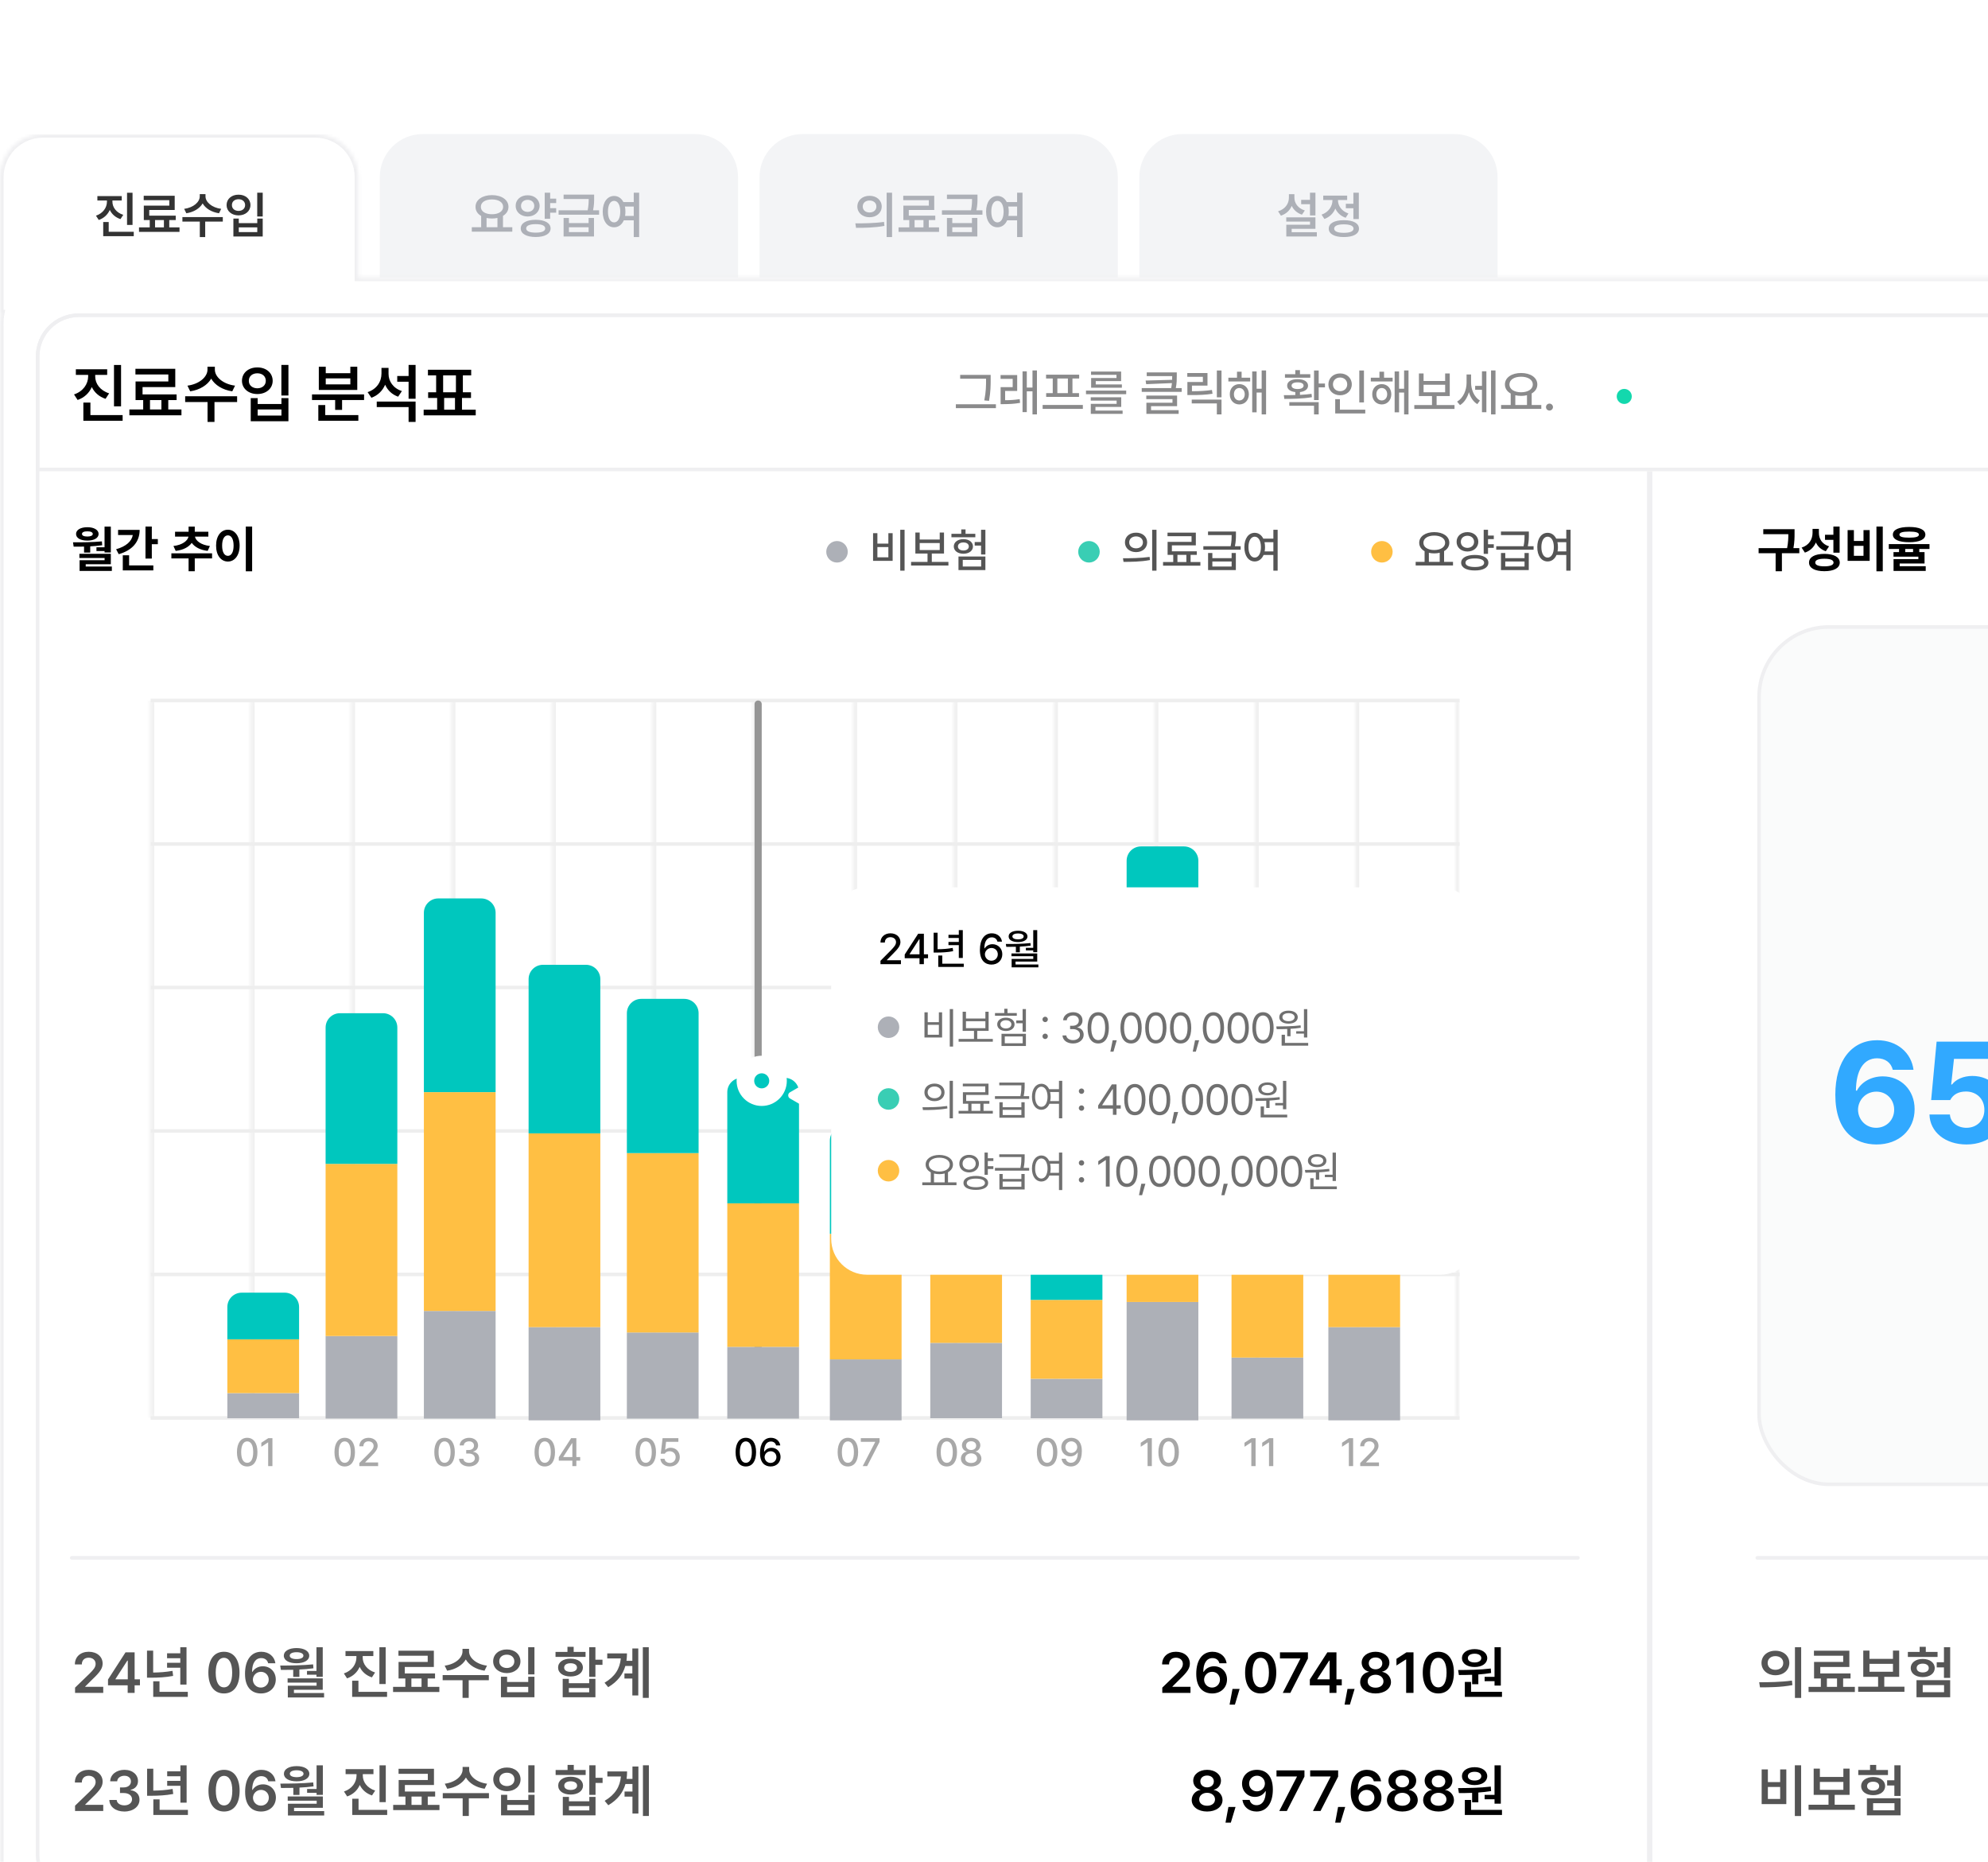 <svg width="534" height="500" viewBox="0 0 534 500" fill="none" xmlns="http://www.w3.org/2000/svg">
<g clip-path="url(#clip0_4748_15827)">
<path d="M204.021 47.56C204.021 41.176 209.197 36 215.582 36H288.698C295.082 36 300.258 41.176 300.258 47.56V84.164H204.021V47.56Z" fill="#F3F4F6"/>
<path d="M306.033 47.56C306.033 41.176 311.209 36 317.593 36H390.71C397.094 36 402.27 41.176 402.27 47.56V84.164H306.033V47.56Z" fill="#F3F4F6"/>
<path d="M233.563 52.584C235.446 52.571 236.829 53.769 236.842 55.455C236.829 57.154 235.446 58.34 233.563 58.34C231.693 58.34 230.297 57.154 230.297 55.455C230.297 53.769 231.693 52.571 233.563 52.584ZM233.563 53.848C232.522 53.848 231.745 54.467 231.745 55.455C231.745 56.456 232.522 57.062 233.563 57.062C234.617 57.062 235.407 56.456 235.407 55.455C235.407 54.467 234.617 53.848 233.563 53.848ZM239.621 51.754V63.674H238.16V51.754H239.621ZM229.757 59.986C231.903 59.986 234.88 59.959 237.448 59.591L237.567 60.658C234.893 61.171 232.035 61.184 229.941 61.184L229.757 59.986ZM252.239 61.066V62.278H241.36V61.066H244.244V59.103H242.651V55.218H249.499V53.756H242.624V52.571H250.948V56.39H244.113V57.918H251.225V59.103H249.486V61.066H252.239ZM245.667 61.066H248.051V59.103H245.667V61.066ZM255.795 58.537V59.907H261.077V58.537H262.525V63.516H254.359V58.537H255.795ZM255.795 62.33H261.077V61.039H255.795V62.33ZM262.565 52.268V53.19C262.565 54.092 262.565 55.086 262.275 56.482H263.895V57.655H253.016V56.482H260.826C261.077 55.225 261.103 54.276 261.103 53.44H254.359V52.268H262.565ZM267.925 52.623C269.005 52.623 269.894 53.223 270.428 54.27H273.207V51.754H274.655V63.674H273.207V59.169H270.533C270.019 60.355 269.078 61.039 267.925 61.039C266.134 61.039 264.87 59.419 264.87 56.825C264.87 54.257 266.134 52.623 267.925 52.623ZM267.925 53.941C266.937 53.941 266.266 55.007 266.279 56.825C266.266 58.656 266.937 59.722 267.925 59.722C268.913 59.722 269.572 58.656 269.585 56.825C269.572 55.007 268.913 53.941 267.925 53.941ZM270.836 55.468C270.922 55.883 270.968 56.338 270.968 56.825C270.968 57.24 270.935 57.622 270.876 57.984H273.207V55.468H270.836Z" fill="#ADB0B7"/>
<path d="M353.34 51.754V57.852H351.878V54.836H349.508V53.664H351.878V51.754H353.34ZM353.34 58.366V61.448H346.953V62.357H353.722V63.516H345.517V60.355H351.892V59.512H345.504V58.366H353.34ZM347.69 53.098C347.69 54.559 348.652 55.956 350.496 56.522L349.718 57.655C348.428 57.22 347.493 56.384 346.979 55.297C346.452 56.515 345.478 57.457 344.068 57.918L343.304 56.746C345.214 56.166 346.215 54.704 346.215 53.098V52.149H347.69V53.098ZM364.996 51.754V58.827H363.535V55.916H361.506V54.718H363.535V51.754H364.996ZM360.966 59.13C363.495 59.13 365.036 59.959 365.036 61.395C365.036 62.831 363.495 63.66 360.966 63.66C358.451 63.66 356.91 62.831 356.923 61.395C356.91 59.959 358.451 59.13 360.966 59.13ZM360.966 60.249C359.307 60.249 358.372 60.644 358.372 61.395C358.372 62.133 359.307 62.528 360.966 62.528C362.626 62.528 363.574 62.133 363.574 61.395C363.574 60.644 362.626 60.249 360.966 60.249ZM359.399 53.796C359.399 55.244 360.36 56.706 362.204 57.325L361.467 58.484C360.143 58.037 359.201 57.128 358.688 56.008C358.161 57.279 357.166 58.293 355.751 58.8L354.987 57.642C356.896 56.983 357.911 55.376 357.911 53.809V53.717H355.435V52.531H361.862V53.717H359.399V53.796Z" fill="#ADB0B7"/>
<path d="M102.012 47.56C102.012 41.176 107.187 36 113.572 36H186.688C193.073 36 198.248 41.176 198.248 47.56V82.238C198.248 83.302 197.386 84.164 196.322 84.164H103.938C102.874 84.164 102.012 83.302 102.012 82.238V47.56Z" fill="#F3F4F6"/>
<path d="M137.61 61.013V62.212H126.731V61.013H129.247V57.997C128.299 57.457 127.726 56.608 127.732 55.547C127.719 53.651 129.589 52.4 132.144 52.4C134.713 52.4 136.583 53.651 136.583 55.547C136.583 56.588 136.03 57.424 135.108 57.971V61.013H137.61ZM132.144 53.559C130.366 53.559 129.155 54.309 129.168 55.547C129.155 56.772 130.366 57.536 132.144 57.536C133.922 57.536 135.147 56.772 135.147 55.547C135.147 54.309 133.922 53.559 132.144 53.559ZM130.696 61.013H133.62V58.524C133.165 58.629 132.671 58.682 132.144 58.682C131.631 58.682 131.143 58.629 130.696 58.537V61.013ZM149.398 53.348V54.546H147.778V55.903H149.398V57.115H147.778V58.748H146.316V51.754H147.778V53.348H149.398ZM141.733 52.439C143.563 52.426 144.933 53.598 144.946 55.284C144.933 56.957 143.563 58.129 141.733 58.142C139.889 58.129 138.506 56.957 138.519 55.284C138.506 53.598 139.889 52.426 141.733 52.439ZM141.733 53.664C140.705 53.664 139.941 54.309 139.955 55.284C139.941 56.272 140.705 56.891 141.733 56.904C142.747 56.891 143.511 56.272 143.511 55.284C143.511 54.309 142.747 53.664 141.733 53.664ZM143.906 59.024C146.342 59.024 147.883 59.894 147.897 61.342C147.883 62.791 146.342 63.647 143.906 63.647C141.443 63.647 139.876 62.791 139.876 61.342C139.876 59.894 141.443 59.024 143.906 59.024ZM143.906 60.197C142.273 60.197 141.338 60.592 141.338 61.342C141.338 62.093 142.273 62.475 143.906 62.475C145.539 62.475 146.448 62.093 146.448 61.342C146.448 60.592 145.539 60.197 143.906 60.197ZM152.822 58.537V59.907H158.104V58.537H159.553V63.516H151.387V58.537H152.822ZM152.822 62.33H158.104V61.039H152.822V62.33ZM159.592 52.268V53.19C159.592 54.092 159.592 55.086 159.302 56.482H160.922V57.655H150.043V56.482H157.854C158.104 55.225 158.13 54.276 158.13 53.44H151.387V52.268H159.592ZM164.953 52.623C166.033 52.623 166.922 53.223 167.455 54.27H170.234V51.754H171.683V63.674H170.234V59.169H167.56C167.047 60.355 166.105 61.039 164.953 61.039C163.161 61.039 161.897 59.419 161.897 56.825C161.897 54.257 163.161 52.623 164.953 52.623ZM164.953 53.941C163.965 53.941 163.293 55.007 163.306 56.825C163.293 58.656 163.965 59.722 164.953 59.722C165.94 59.722 166.599 58.656 166.612 56.825C166.599 55.007 165.94 53.941 164.953 53.941ZM167.863 55.468C167.949 55.883 167.995 56.338 167.995 56.825C167.995 57.24 167.962 57.622 167.903 57.984H170.234V55.468H167.863Z" fill="#ADB0B7"/>
<mask id="path-8-inside-1_4748_15827" fill="white">
<path fill-rule="evenodd" clip-rule="evenodd" d="M11.56 36C5.176 36 0 41.176 0 47.56V84.164H0.233C0.08 84.93 0 85.721 0 86.531V679.998C0 686.626 5.373 691.998 12 691.998H883C889.627 691.998 895 686.626 895 679.998V86.531C895 79.904 889.627 74.531 883 74.531H96.237V47.56C96.237 41.176 91.061 36 84.677 36H11.56Z"/>
</mask>
<path fill-rule="evenodd" clip-rule="evenodd" d="M11.56 36C5.176 36 0 41.176 0 47.56V84.164H0.233C0.08 84.93 0 85.721 0 86.531V679.998C0 686.626 5.373 691.998 12 691.998H883C889.627 691.998 895 686.626 895 679.998V86.531C895 79.904 889.627 74.531 883 74.531H96.237V47.56C96.237 41.176 91.061 36 84.677 36H11.56Z" fill="white"/>
<path d="M0 84.164H-0.963V85.128H0V84.164ZM0.233 84.164L1.178 84.353L1.409 83.201H0.233V84.164ZM96.237 74.531H95.273V75.495H96.237V74.531ZM0.963 47.56C0.963 41.708 5.708 36.963 11.56 36.963V35.037C4.644 35.037 -0.963 40.644 -0.963 47.56H0.963ZM0.963 84.164V47.56H-0.963V84.164H0.963ZM0.233 83.201H0V85.128H0.233V83.201ZM0.963 86.531C0.963 85.785 1.037 85.057 1.178 84.353L-0.711 83.975C-0.877 84.802 -0.963 85.657 -0.963 86.531H0.963ZM0.963 679.998V86.531H-0.963V679.998H0.963ZM12 691.035C5.905 691.035 0.963 686.094 0.963 679.998H-0.963C-0.963 687.158 4.841 692.962 12 692.962V691.035ZM883 691.035H12V692.962H883V691.035ZM894.037 679.998C894.037 686.094 889.095 691.035 883 691.035V692.962C890.159 692.962 895.963 687.158 895.963 679.998H894.037ZM894.037 86.531V679.998H895.963V86.531H894.037ZM883 75.495C889.095 75.495 894.037 80.436 894.037 86.531H895.963C895.963 79.372 890.159 73.568 883 73.568V75.495ZM96.237 75.495H883V73.568H96.237V75.495ZM95.273 47.56V74.531H97.2V47.56H95.273ZM84.677 36.963C90.529 36.963 95.273 41.708 95.273 47.56H97.2C97.2 40.644 91.593 35.037 84.677 35.037V36.963ZM11.56 36.963H84.677V35.037H11.56V36.963Z" fill="#EFEFF1" mask="url(#path-8-inside-1_4748_15827)"/>
<path d="M30.2 54.178C30.2 55.653 31.214 57.102 33.111 57.694L32.36 58.84C31.01 58.399 30.029 57.51 29.489 56.377C28.949 57.608 27.941 58.59 26.525 59.077L25.775 57.918C27.684 57.286 28.712 55.745 28.725 54.178V53.835H26.157V52.663H32.702V53.835H30.2V54.178ZM35.6 51.767V60.407H34.125V51.767H35.6ZM35.929 62.238V63.423H27.724V59.617H29.199V62.238H35.929ZM48.218 61.066V62.278H37.339V61.066H40.223V59.103H38.629V55.218H45.478V53.756H38.603V52.571H46.927V56.39H40.091V57.918H47.203V59.103H45.465V61.066H48.218ZM41.645 61.066H44.029V59.103H41.645V61.066ZM55.198 52.742C55.198 54.243 56.871 55.758 59.413 56.087L58.833 57.273C56.811 56.97 55.205 55.975 54.434 54.625C53.65 55.975 52.05 56.97 50.048 57.273L49.469 56.087C51.984 55.758 53.657 54.243 53.657 52.742V52.136H55.198V52.742ZM59.847 58.3V59.512H55.119V63.66H53.67V59.512H48.995V58.3H59.847ZM70.568 51.754V58.142H69.093V51.754H70.568ZM64.141 58.695V59.92H69.106V58.695H70.568V63.516H62.692V58.695H64.141ZM64.141 62.33H69.106V61.066H64.141V62.33ZM64.075 52.281C65.906 52.268 67.275 53.414 67.275 55.073C67.275 56.693 65.906 57.839 64.075 57.839C62.231 57.839 60.861 56.693 60.861 55.073C60.861 53.414 62.231 52.268 64.075 52.281ZM64.075 53.506C63.035 53.506 62.284 54.112 62.297 55.073C62.284 56.022 63.035 56.627 64.075 56.641C65.102 56.627 65.84 56.022 65.84 55.073C65.84 54.112 65.102 53.506 64.075 53.506Z" fill="#333333"/>
<g clip-path="url(#clip1_4748_15827)">
<g clip-path="url(#clip2_4748_15827)">
<rect x="9.625" y="84.164" width="876.641" height="425.797" rx="11.56" fill="white"/>
<path d="M443.129 126.551L443.129 509.961" stroke="#EFEFF1" stroke-width="1.445" stroke-linecap="round"/>
<path d="M482.039 142.108V143.188C482.039 144.308 482.039 145.532 481.736 147.205H483.317V148.562H478.641V153.408H476.955V148.562H472.385V147.205H480.037C480.34 145.658 480.366 144.485 480.366 143.451H473.636V142.108H482.039ZM488.572 143.043C488.559 144.65 489.388 146.125 491.311 146.718L490.429 148.035C489.138 147.587 488.262 146.757 487.768 145.677C487.228 146.928 486.26 147.916 484.818 148.404L483.936 147.06C485.99 146.402 486.859 144.795 486.873 143.122V142.029H488.572V143.043ZM494.143 141.41V148.43H492.47V144.979H490.218V143.609H492.47V141.41H494.143ZM490.047 148.746C492.602 148.746 494.169 149.602 494.182 151.077C494.169 152.552 492.602 153.395 490.047 153.395C487.492 153.395 485.924 152.552 485.924 151.077C485.924 149.602 487.492 148.746 490.047 148.746ZM490.047 150.05C488.453 150.05 487.597 150.392 487.597 151.077C487.597 151.736 488.453 152.091 490.047 152.091C491.64 152.091 492.51 151.736 492.51 151.077C492.51 150.392 491.64 150.05 490.047 150.05ZM505.733 141.41V153.422H504.034V141.41H505.733ZM497.976 142.358V145.282H500.557V142.358H502.217V150.616H496.29V142.358H497.976ZM497.976 149.26H500.557V146.586H497.976V149.26ZM512.819 141.515C515.572 141.515 517.165 142.24 517.178 143.57C517.165 144.887 515.572 145.611 512.819 145.611C510.053 145.611 508.446 144.887 508.446 143.57C508.446 142.24 510.053 141.515 512.819 141.515ZM512.819 142.753C511.054 142.753 510.198 143.017 510.211 143.57C510.198 144.149 511.054 144.387 512.819 144.387C514.597 144.387 515.44 144.149 515.44 143.57C515.44 143.017 514.597 142.753 512.819 142.753ZM518.285 146.112V147.429H515.545V148.272H516.955V151.327H510.277V152.052H517.271V153.316H508.631V150.155H515.295V149.497H508.617V148.272H510.106V147.429H507.353V146.112H518.285ZM511.765 148.272H513.873V147.429H511.765V148.272Z" fill="black"/>
<rect x="472.511" y="168.372" width="394.007" height="230.239" rx="18.785" fill="#FAFBFB"/>
<rect x="472.511" y="168.372" width="394.007" height="230.239" rx="18.785" stroke="#EFEFF1" stroke-width="0.963"/>
<path d="M503.978 307.345C498.334 307.307 492.99 303.958 492.99 293.986C492.99 284.804 497.393 279.348 504.204 279.348C509.698 279.348 513.424 282.81 513.988 287.288H508.419C507.967 285.369 506.387 284.202 504.204 284.202C500.516 284.202 498.56 287.551 498.522 292.895H498.785C500.027 290.487 502.737 289.057 505.747 289.057C510.639 289.057 514.289 292.744 514.289 297.862C514.289 303.394 510.112 307.383 503.978 307.345ZM503.941 302.867C506.725 302.867 508.795 300.76 508.795 298.013C508.795 295.303 506.801 293.158 504.016 293.158C501.231 293.158 499.124 295.341 499.086 298.013C499.124 300.684 501.156 302.867 503.941 302.867ZM528.212 307.345C522.53 307.345 518.391 303.996 518.278 299.292H523.772C523.885 301.437 525.842 302.867 528.212 302.867C531.035 302.867 533.029 300.873 533.029 298.05C533.029 295.153 530.997 293.158 528.137 293.121C526.105 293.121 524.675 293.873 523.847 295.416H518.73L520.197 279.724H536.98V284.353H524.863L524.111 291.239H524.336C525.353 289.884 527.385 288.944 529.793 288.944C534.798 288.944 538.523 292.669 538.523 297.9C538.523 303.394 534.346 307.345 528.212 307.345ZM549.511 293.346C545.447 293.346 543.227 290.374 543.227 286.084C543.227 281.756 545.522 278.783 549.511 278.783C553.613 278.783 555.758 281.756 555.796 286.084C555.758 290.411 553.538 293.346 549.511 293.346ZM549.511 289.997C551.129 289.997 551.92 288.417 551.957 286.084C551.92 283.751 551.205 282.133 549.511 282.133C547.893 282.133 547.065 283.788 547.065 286.084C547.065 288.417 547.931 289.997 549.511 289.997ZM567.875 307.872C563.849 307.872 561.628 304.899 561.628 300.609C561.628 296.282 563.924 293.309 567.875 293.309C571.977 293.309 574.159 296.282 574.197 300.609C574.159 304.937 571.939 307.872 567.875 307.872ZM567.875 304.523C569.531 304.523 570.321 302.98 570.359 300.609C570.321 298.276 569.606 296.658 567.875 296.696C566.295 296.696 565.467 298.314 565.467 300.609C565.467 302.98 566.332 304.523 567.875 304.523ZM547.141 306.969L565.881 279.724H570.095L551.355 306.969H547.141Z" fill="#31A9FF"/>
<path d="M472.029 418.359H867" stroke="#EFEFF1" stroke-width="0.963" stroke-linecap="round"/>
<path d="M476.891 443.306C479.044 443.291 480.624 444.66 480.639 446.587C480.624 448.529 479.044 449.884 476.891 449.884C474.754 449.884 473.158 448.529 473.158 446.587C473.158 444.66 474.754 443.291 476.891 443.306ZM476.891 444.751C475.702 444.751 474.814 445.458 474.814 446.587C474.814 447.731 475.702 448.423 476.891 448.423C478.095 448.423 478.998 447.731 478.998 446.587C478.998 445.458 478.095 444.751 476.891 444.751ZM483.815 442.357V455.98H482.144V442.357H483.815ZM472.541 451.765C474.995 451.765 478.396 451.735 481.332 451.314L481.467 452.533C478.411 453.12 475.145 453.135 472.752 453.135L472.541 451.765ZM498.235 452.999V454.384H485.802V452.999H489.099V450.757H487.277V446.316H495.104V444.645H487.247V443.291H496.76V447.656H488.948V449.402H497.076V450.757H495.089V452.999H498.235ZM490.724 452.999H493.449V450.757H490.724V452.999ZM511.556 452.954V454.324H499.123V452.954H504.482V450.305H500.493V443.261H502.164V445.488H508.471V443.261H510.142V450.305H506.138V452.954H511.556ZM502.164 448.95H508.471V446.828H502.164V448.95ZM523.839 442.357V450.591H522.168V447.776H520.227V446.391H522.168V442.357H523.839ZM523.839 451.208V455.799H514.793V451.208H523.839ZM516.463 452.533V454.444H522.198V452.533H516.463ZM520.452 443.622V444.977H512.475V443.622H515.636V442.252H517.291V443.622H520.452ZM516.463 445.503C518.36 445.503 519.685 446.512 519.7 447.942C519.685 449.417 518.36 450.38 516.463 450.38C514.582 450.38 513.242 449.417 513.242 447.942C513.242 446.512 514.582 445.503 516.463 445.503ZM516.463 446.768C515.485 446.768 514.838 447.219 514.838 447.942C514.838 448.694 515.485 449.131 516.463 449.131C517.442 449.131 518.089 448.694 518.089 447.942C518.089 447.219 517.442 446.768 516.463 446.768Z" fill="#555555"/>
<path d="M483.8 474.064V487.687H482.114V474.064H483.8ZM474.874 475.178V478.58H478.171V475.178H479.826V484.481H473.203V475.178H474.874ZM474.874 483.111H478.171V479.89H474.874V483.111ZM498.235 484.661V486.031H485.802V484.661H491.161V482.012H487.172V474.968H488.843V477.195H495.15V474.968H496.82V482.012H492.816V484.661H498.235ZM488.843 480.657H495.15V478.535H488.843V480.657ZM510.518 474.064V482.298H508.847V479.483H506.905V478.098H508.847V474.064H510.518ZM510.518 482.915V487.506H501.471V482.915H510.518ZM503.142 484.24V486.151H508.877V484.24H503.142ZM507.131 475.329V476.684H499.153V475.329H502.314V473.959H503.97V475.329H507.131ZM503.142 477.21C505.039 477.21 506.363 478.219 506.378 479.649C506.363 481.124 505.039 482.087 503.142 482.087C501.261 482.087 499.921 481.124 499.921 479.649C499.921 478.219 501.261 477.21 503.142 477.21ZM503.142 478.475C502.164 478.475 501.517 478.926 501.517 479.649C501.517 480.401 502.164 480.838 503.142 480.838C504.121 480.838 504.768 480.401 504.768 479.649C504.768 478.926 504.121 478.475 503.142 478.475Z" fill="#555555"/>
<path d="M29.768 141.423V148.364H28.082V147.982H25.909V146.968H28.082V141.423H29.768ZM19.613 145.638C21.931 145.651 24.803 145.625 27.371 145.388L27.45 146.428C26.39 146.573 25.303 146.665 24.236 146.718V148.39H22.577V146.784C21.596 146.81 20.654 146.81 19.785 146.797L19.613 145.638ZM29.768 148.72V151.525H23.025V152.144H30.045V153.316H21.378V150.445H28.095V149.852H21.326V148.72H29.768ZM23.472 141.581C25.25 141.581 26.475 142.306 26.488 143.386C26.475 144.505 25.25 145.177 23.472 145.177C21.642 145.177 20.43 144.505 20.43 143.386C20.43 142.306 21.642 141.581 23.472 141.581ZM23.472 142.688C22.564 142.674 22.011 142.951 22.024 143.386C22.011 143.833 22.564 144.084 23.472 144.084C24.355 144.084 24.921 143.833 24.921 143.386C24.921 142.951 24.355 142.674 23.472 142.688ZM40.779 141.41V144.768H42.399V146.151H40.779V149.997H39.08V141.41H40.779ZM37.512 142.306C37.512 145.546 35.484 147.811 31.889 148.825L31.191 147.495C33.871 146.744 35.392 145.355 35.669 143.675H31.717V142.306H37.512ZM41.187 151.841V153.185H32.982V149.115H34.681V151.841H41.187ZM56.965 148.588V149.958H52.316V153.408H50.657V149.958H46.034V148.588H56.965ZM55.965 142.793V144.11H52.369C52.56 145.164 53.91 146.349 56.386 146.626L55.78 147.943C53.752 147.712 52.283 146.882 51.5 145.783C50.723 146.896 49.241 147.712 47.193 147.943L46.587 146.626C49.063 146.349 50.426 145.17 50.63 144.11H47.022V142.793H50.657V141.423H52.316V142.793H55.965ZM67.726 141.41V153.422H66.027V141.41H67.726ZM61.22 142.253C63.024 142.253 64.367 143.912 64.367 146.52C64.367 149.154 63.024 150.801 61.22 150.801C59.376 150.801 58.032 149.154 58.045 146.52C58.032 143.912 59.376 142.253 61.22 142.253ZM61.22 143.768C60.285 143.768 59.666 144.742 59.666 146.52C59.666 148.311 60.285 149.273 61.22 149.273C62.128 149.273 62.747 148.311 62.747 146.52C62.747 144.742 62.128 143.768 61.22 143.768Z" fill="black"/>
<path d="M227.721 148.183C227.721 146.587 226.427 145.293 224.831 145.293C223.235 145.293 221.941 146.587 221.941 148.183C221.941 149.779 223.235 151.073 224.831 151.073C226.427 151.073 227.721 149.779 227.721 148.183Z" fill="#ADB0B7"/>
<path d="M242.979 142.265V153.248H241.817V142.265H242.979ZM235.678 143.182V145.995H238.625V143.182H239.775V150.618H234.516V143.182H235.678ZM235.678 149.664H238.625V146.912H235.678V149.664ZM254.757 150.899V151.866H244.728V150.899H249.143V148.649H245.878V143.011H247.04V144.895H252.421V143.011H253.57V148.649H250.293V150.899H254.757ZM247.04 147.707H252.421V145.836H247.04V147.707ZM264.687 142.265V148.906H263.525V146.521H261.813V145.555H263.525V142.265H264.687ZM264.687 149.444V153.089H257.459V149.444H264.687ZM258.609 150.361V152.147H263.55V150.361H258.609ZM261.984 143.354V144.283H255.564V143.354H258.205V142.167H259.355V143.354H261.984ZM258.78 144.784C260.285 144.784 261.349 145.592 261.349 146.741C261.349 147.928 260.285 148.698 258.78 148.71C257.276 148.698 256.2 147.928 256.2 146.741C256.2 145.592 257.276 144.784 258.78 144.784ZM258.78 145.677C257.9 145.665 257.313 146.093 257.313 146.741C257.313 147.414 257.9 147.83 258.78 147.83C259.649 147.83 260.236 147.414 260.236 146.741C260.236 146.093 259.649 145.665 258.78 145.677Z" fill="#555555"/>
<path d="M295.401 148.183C295.401 146.587 294.107 145.293 292.511 145.293C290.915 145.293 289.621 146.587 289.621 148.183C289.621 149.779 290.915 151.073 292.511 151.073C294.107 151.073 295.401 149.779 295.401 148.183Z" fill="#39CEB4"/>
<path d="M305.156 143.048C306.893 143.036 308.128 144.112 308.14 145.653C308.128 147.194 306.893 148.27 305.156 148.27C303.431 148.27 302.16 147.194 302.172 145.653C302.16 144.112 303.431 143.036 305.156 143.048ZM305.156 144.051C304.092 144.051 303.309 144.687 303.321 145.653C303.309 146.619 304.092 147.255 305.156 147.255C306.22 147.255 307.003 146.619 307.003 145.653C307.003 144.687 306.22 144.051 305.156 144.051ZM310.647 142.265V153.248H309.485V142.265H310.647ZM301.646 149.921C303.639 149.921 306.403 149.897 308.8 149.554L308.886 150.398C306.403 150.875 303.749 150.887 301.793 150.887L301.646 149.921ZM322.437 150.936V151.915H312.408V150.936H315.148V149.004H313.631V145.518H320.064V143.99H313.607V143.036H321.214V146.46H314.781V148.05H321.471V149.004H319.807V150.936H322.437ZM316.273 150.936H318.67V149.004H316.273V150.936ZM325.653 148.515V149.884H330.827V148.515H331.964V153.089H324.504V148.515H325.653ZM325.653 152.135H330.827V150.789H325.653V152.135ZM331.988 142.742V143.574C331.988 144.411 331.988 145.353 331.707 146.68H333.26V147.622H323.232V146.68H330.57C330.827 145.42 330.839 144.497 330.839 143.696H324.491V142.742H331.988ZM337.027 143.085C338.024 143.085 338.849 143.659 339.339 144.65H342.041V142.265H343.191V153.248H342.041V149.041H339.412C338.941 150.141 338.079 150.777 337.027 150.777C335.388 150.777 334.239 149.285 334.251 146.925C334.239 144.577 335.388 143.085 337.027 143.085ZM337.027 144.124C336.036 144.124 335.352 145.2 335.352 146.925C335.352 148.661 336.036 149.738 337.027 149.738C338.018 149.738 338.703 148.661 338.703 146.925C338.703 145.2 338.018 144.124 337.027 144.124ZM339.669 145.604C339.748 146.007 339.803 146.448 339.803 146.925C339.803 147.341 339.767 147.726 339.693 148.087H342.041V145.604H339.669Z" fill="#555555"/>
<path d="M374.082 148.183C374.082 146.587 372.788 145.293 371.192 145.293C369.596 145.293 368.302 146.587 368.302 148.183C368.302 149.779 369.596 151.073 371.192 151.073C372.788 151.073 374.082 149.779 374.082 148.183Z" fill="#FFBF43"/>
<path d="M390.294 150.887V151.853H380.265V150.887H382.662V148.025C381.764 147.53 381.219 146.741 381.219 145.763C381.219 144.038 382.907 142.901 385.255 142.901C387.616 142.901 389.303 144.038 389.303 145.763C389.303 146.729 388.777 147.506 387.897 148.001V150.887H390.294ZM385.255 143.831C383.531 143.831 382.344 144.577 382.344 145.763C382.344 146.937 383.531 147.707 385.255 147.707C386.967 147.707 388.178 146.937 388.178 145.763C388.178 144.577 386.967 143.831 385.255 143.831ZM383.812 150.887H386.723V148.441C386.276 148.557 385.781 148.612 385.255 148.612C384.742 148.612 384.252 148.557 383.812 148.453V150.887ZM401.252 143.818V144.772H399.699V146.166H401.252V147.133H399.699V148.735H398.537V142.265H399.699V143.818H401.252ZM394.171 142.901C395.846 142.901 397.082 143.965 397.094 145.506C397.082 147.035 395.846 148.099 394.171 148.111C392.495 148.099 391.248 147.035 391.26 145.506C391.248 143.965 392.495 142.901 394.171 142.901ZM394.171 143.879C393.144 143.879 392.385 144.54 392.397 145.506C392.385 146.484 393.144 147.12 394.171 147.133C395.198 147.12 395.956 146.484 395.956 145.506C395.956 144.54 395.198 143.879 394.171 143.879ZM396.164 149.028C398.402 149.028 399.797 149.799 399.797 151.12C399.797 152.428 398.402 153.211 396.164 153.199C393.902 153.211 392.483 152.428 392.483 151.12C392.483 149.799 393.902 149.028 396.164 149.028ZM396.164 149.97C394.574 149.97 393.633 150.386 393.645 151.12C393.633 151.866 394.574 152.269 396.164 152.269C397.742 152.269 398.659 151.866 398.659 151.12C398.659 150.386 397.742 149.97 396.164 149.97ZM404.334 148.515V149.884H409.507V148.515H410.645V153.089H403.184V148.515H404.334ZM404.334 152.135H409.507V150.789H404.334V152.135ZM410.669 142.742V143.574C410.669 144.411 410.669 145.353 410.388 146.68H411.941V147.622H401.912V146.68H409.25C409.507 145.42 409.519 144.497 409.519 143.696H403.172V142.742H410.669ZM415.708 143.085C416.704 143.085 417.53 143.659 418.019 144.65H420.722V142.265H421.872V153.248H420.722V149.041H418.093C417.622 150.141 416.76 150.777 415.708 150.777C414.069 150.777 412.919 149.285 412.932 146.925C412.919 144.577 414.069 143.085 415.708 143.085ZM415.708 144.124C414.717 144.124 414.032 145.2 414.032 146.925C414.032 148.661 414.717 149.738 415.708 149.738C416.698 149.738 417.383 148.661 417.383 146.925C417.383 145.2 416.698 144.124 415.708 144.124ZM418.349 145.604C418.429 146.007 418.484 146.448 418.484 146.925C418.484 147.341 418.447 147.726 418.374 148.087H420.722V145.604H418.349Z" fill="#555555"/>
<rect x="19.258" y="167.891" width="394.97" height="231.202" rx="11.56" fill="white"/>
<path d="M66.399 393.818C64.661 393.818 63.647 392.421 63.647 389.969C63.647 387.537 64.681 386.119 66.399 386.119C68.117 386.119 69.152 387.537 69.152 389.969C69.152 392.421 68.127 393.818 66.399 393.818ZM66.399 392.835C67.413 392.835 68.013 391.842 68.013 389.969C68.013 388.106 67.403 387.082 66.399 387.082C65.395 387.082 64.785 388.106 64.785 389.969C64.785 391.842 65.385 392.835 66.399 392.835ZM73.177 386.223V393.715H72.029V387.361H71.987L70.197 388.53V387.444L72.06 386.223H73.177Z" fill="#A8A8A8"/>
<path d="M92.597 393.818C90.858 393.818 89.844 392.421 89.844 389.969C89.844 387.537 90.879 386.119 92.597 386.119C94.314 386.119 95.349 387.537 95.349 389.969C95.349 392.421 94.325 393.818 92.597 393.818ZM92.597 392.835C93.611 392.835 94.211 391.842 94.211 389.969C94.211 388.106 93.6 387.082 92.597 387.082C91.593 387.082 90.982 388.106 90.982 389.969C90.982 391.842 91.582 392.835 92.597 392.835ZM96.529 393.715V392.887L99.126 390.269C99.944 389.41 100.358 388.934 100.358 388.282C100.358 387.547 99.758 387.071 98.971 387.071C98.143 387.071 97.605 387.599 97.605 388.396H96.529C96.519 387.03 97.564 386.119 98.992 386.119C100.441 386.119 101.434 387.03 101.445 388.251C101.434 389.089 101.041 389.751 99.634 391.138L98.112 392.68V392.742H101.569V393.715H96.529Z" fill="#A8A8A8"/>
<path d="M119.415 393.818C117.677 393.818 116.662 392.421 116.662 389.969C116.662 387.537 117.697 386.119 119.415 386.119C121.133 386.119 122.168 387.537 122.168 389.969C122.168 392.421 121.143 393.818 119.415 393.818ZM119.415 392.835C120.429 392.835 121.029 391.842 121.029 389.969C121.029 388.106 120.419 387.082 119.415 387.082C118.411 387.082 117.801 388.106 117.801 389.969C117.801 391.842 118.401 392.835 119.415 392.835ZM126.007 393.818C124.455 393.818 123.347 392.98 123.306 391.759H124.465C124.506 392.421 125.158 392.835 125.997 392.835C126.897 392.835 127.559 392.339 127.559 391.614C127.559 390.879 126.938 390.341 125.872 390.341H125.231V389.41H125.872C126.721 389.41 127.321 388.934 127.321 388.22C127.321 387.537 126.814 387.071 126.017 387.071C125.262 387.071 124.6 387.485 124.569 388.168H123.472C123.503 386.947 124.631 386.119 126.028 386.119C127.497 386.119 128.429 387.05 128.418 388.158C128.429 389.006 127.901 389.627 127.094 389.824V389.876C128.118 390.02 128.708 390.703 128.708 391.656C128.708 392.908 127.559 393.818 126.007 393.818Z" fill="#A8A8A8"/>
<path d="M146.332 393.818C144.593 393.818 143.579 392.421 143.579 389.969C143.579 387.537 144.614 386.119 146.332 386.119C148.05 386.119 149.084 387.537 149.084 389.969C149.084 392.421 148.06 393.818 146.332 393.818ZM146.332 392.835C147.346 392.835 147.946 391.842 147.946 389.969C147.946 388.106 147.336 387.082 146.332 387.082C145.328 387.082 144.717 388.106 144.717 389.969C144.717 391.842 145.318 392.835 146.332 392.835ZM150.099 392.256V391.335L153.41 386.223H154.817V391.293H155.842V392.256H154.817V393.715H153.741V392.256H150.099ZM151.299 391.293H153.741V387.578H153.658L151.299 391.231V391.293Z" fill="#A8A8A8"/>
<path d="M173.455 393.818C171.716 393.818 170.702 392.421 170.702 389.969C170.702 387.537 171.737 386.119 173.455 386.119C175.173 386.119 176.208 387.537 176.208 389.969C176.208 392.421 175.183 393.818 173.455 393.818ZM173.455 392.835C174.469 392.835 175.069 391.842 175.069 389.969C175.069 388.106 174.459 387.082 173.455 387.082C172.451 387.082 171.841 388.106 171.841 389.969C171.841 391.842 172.441 392.835 173.455 392.835ZM179.933 393.818C178.515 393.818 177.449 392.949 177.398 391.759H178.505C178.567 392.401 179.178 392.866 179.933 392.866C180.844 392.866 181.496 392.204 181.496 391.314C181.496 390.403 180.823 389.741 179.881 389.731C179.281 389.731 178.826 389.927 178.567 390.393H177.491L177.977 386.223H182.22V387.195H178.919L178.671 389.296H178.743C179.053 388.996 179.581 388.789 180.15 388.789C181.558 388.789 182.603 389.834 182.603 391.283C182.603 392.763 181.496 393.818 179.933 393.818Z" fill="#A8A8A8"/>
<path d="M200.341 393.818C198.602 393.818 197.588 392.421 197.588 389.969C197.588 387.537 198.623 386.119 200.341 386.119C202.058 386.119 203.093 387.537 203.093 389.969C203.093 392.421 202.069 393.818 200.341 393.818ZM200.341 392.835C201.355 392.835 201.955 391.842 201.955 389.969C201.955 388.106 201.344 387.082 200.341 387.082C199.337 387.082 198.726 388.106 198.726 389.969C198.726 391.842 199.327 392.835 200.341 392.835ZM206.984 393.818C205.598 393.808 204.149 392.99 204.149 390.217C204.149 387.609 205.277 386.119 207.077 386.119C208.454 386.119 209.416 386.978 209.592 388.168H208.464C208.319 387.558 207.833 387.113 207.077 387.113C205.918 387.113 205.246 388.127 205.246 389.813H205.329C205.732 389.182 206.436 388.799 207.253 388.799C208.588 388.799 209.665 389.824 209.665 391.262C209.665 392.711 208.599 393.829 206.984 393.818ZM206.974 392.866C207.885 392.866 208.557 392.163 208.557 391.283C208.557 390.424 207.905 389.731 207.005 389.731C206.084 389.731 205.391 390.455 205.38 391.293C205.391 392.121 206.053 392.866 206.974 392.866Z" fill="black"/>
<path d="M227.754 393.818C226.016 393.818 225.001 392.421 225.001 389.969C225.001 387.537 226.036 386.119 227.754 386.119C229.472 386.119 230.507 387.537 230.507 389.969C230.507 392.421 229.482 393.818 227.754 393.818ZM227.754 392.835C228.768 392.835 229.368 391.842 229.368 389.969C229.368 388.106 228.758 387.082 227.754 387.082C226.75 387.082 226.14 388.106 226.14 389.969C226.14 391.842 226.74 392.835 227.754 392.835ZM231.738 393.715L235.081 387.257V387.195H231.221V386.223H236.26V387.237L232.928 393.715H231.738Z" fill="#A8A8A8"/>
<path d="M254.314 393.818C252.575 393.818 251.561 392.421 251.561 389.969C251.561 387.537 252.596 386.119 254.314 386.119C256.032 386.119 257.066 387.537 257.066 389.969C257.066 392.421 256.042 393.818 254.314 393.818ZM254.314 392.835C255.328 392.835 255.928 391.842 255.928 389.969C255.928 388.106 255.318 387.082 254.314 387.082C253.31 387.082 252.699 388.106 252.699 389.969C252.699 391.842 253.3 392.835 254.314 392.835ZM260.864 393.818C259.24 393.818 258.101 392.939 258.112 391.718C258.101 390.755 258.795 389.969 259.674 389.834V389.793C258.908 389.617 258.391 388.934 258.391 388.116C258.391 386.968 259.436 386.119 260.864 386.119C262.282 386.119 263.317 386.968 263.327 388.116C263.317 388.934 262.799 389.617 262.044 389.793V389.834C262.913 389.969 263.607 390.755 263.617 391.718C263.607 392.939 262.468 393.818 260.864 393.818ZM260.864 392.877C261.837 392.877 262.458 392.37 262.458 391.635C262.458 390.859 261.785 390.3 260.864 390.3C259.933 390.3 259.25 390.859 259.271 391.635C259.25 392.37 259.871 392.877 260.864 392.877ZM260.864 389.4C261.651 389.4 262.21 388.924 262.21 388.22C262.21 387.526 261.661 387.05 260.864 387.05C260.036 387.05 259.498 387.516 259.498 388.22C259.498 388.924 260.068 389.4 260.864 389.4Z" fill="#A8A8A8"/>
<path d="M281.262 393.818C279.523 393.818 278.509 392.421 278.509 389.969C278.509 387.537 279.544 386.119 281.262 386.119C282.979 386.119 284.014 387.537 284.014 389.969C284.014 392.421 282.99 393.818 281.262 393.818ZM281.262 392.835C282.276 392.835 282.876 391.842 282.876 389.969C282.876 388.106 282.265 387.082 281.262 387.082C280.258 387.082 279.647 388.106 279.647 389.969C279.647 391.842 280.247 392.835 281.262 392.835ZM287.771 386.119C289.147 386.129 290.596 386.957 290.596 389.7C290.596 392.328 289.468 393.818 287.667 393.818C286.291 393.818 285.318 392.97 285.142 391.749H286.27C286.425 392.38 286.912 392.825 287.667 392.825C288.826 392.825 289.499 391.811 289.509 390.103H289.416C289.013 390.735 288.309 391.117 287.502 391.117C286.156 391.117 285.08 390.093 285.08 388.654C285.08 387.226 286.146 386.109 287.771 386.119ZM287.771 387.071C286.86 387.071 286.187 387.775 286.187 388.634C286.187 389.503 286.839 390.186 287.75 390.186C288.65 390.186 289.354 389.451 289.354 388.623C289.354 387.816 288.692 387.071 287.771 387.071Z" fill="#A8A8A8"/>
<path d="M309.399 386.223V393.715H308.251V387.361H308.209L306.419 388.53V387.444L308.282 386.223H309.399ZM313.911 393.818C312.173 393.818 311.159 392.421 311.159 389.969C311.159 387.537 312.193 386.119 313.911 386.119C315.629 386.119 316.664 387.537 316.664 389.969C316.664 392.421 315.639 393.818 313.911 393.818ZM313.911 392.835C314.925 392.835 315.526 391.842 315.526 389.969C315.526 388.106 314.915 387.082 313.911 387.082C312.907 387.082 312.297 388.106 312.297 389.969C312.297 391.842 312.897 392.835 313.911 392.835Z" fill="#A8A8A8"/>
<path d="M337.268 386.223V393.715H336.119V387.361H336.078L334.288 388.53V387.444L336.151 386.223H337.268ZM342.018 386.223V393.715H340.869V387.361H340.828L339.038 388.53V387.444L340.9 386.223H342.018Z" fill="#A8A8A8"/>
<path d="M363.466 386.223V393.715H362.317V387.361H362.276L360.485 388.53V387.444L362.348 386.223H363.466ZM365.37 393.715V392.887L367.967 390.269C368.785 389.41 369.199 388.934 369.199 388.282C369.199 387.547 368.598 387.071 367.812 387.071C366.984 387.071 366.446 387.599 366.446 388.396H365.37C365.359 387.03 366.405 386.119 367.833 386.119C369.281 386.119 370.275 387.03 370.285 388.251C370.275 389.089 369.882 389.751 368.474 391.138L366.953 392.68V392.742H370.409V393.715H365.37Z" fill="#A8A8A8"/>
<mask id="path-40-inside-2_4748_15827" fill="white">
<path d="M40.452 188.117H67.425V380.786H40.452V188.117Z"/>
</mask>
<path d="M41.415 380.786V188.117H39.488V380.786H41.415Z" fill="#EEEEEE" mask="url(#path-40-inside-2_4748_15827)"/>
<mask id="path-42-inside-3_4748_15827" fill="white">
<path d="M67.425 188.117H94.399V380.786H67.425V188.117Z"/>
</mask>
<path d="M68.389 380.786V188.117H66.462V380.786H68.389Z" fill="#EEEEEE" mask="url(#path-42-inside-3_4748_15827)"/>
<mask id="path-44-inside-4_4748_15827" fill="white">
<path d="M94.399 188.117H121.373V380.786H94.399V188.117Z"/>
</mask>
<path d="M95.362 380.786V188.117H93.436V380.786H95.362Z" fill="#EEEEEE" mask="url(#path-44-inside-4_4748_15827)"/>
<mask id="path-46-inside-5_4748_15827" fill="white">
<path d="M121.373 188.117H148.346V380.786H121.373V188.117Z"/>
</mask>
<path d="M122.336 380.786V188.117H120.409V380.786H122.336Z" fill="#EEEEEE" mask="url(#path-46-inside-5_4748_15827)"/>
<mask id="path-48-inside-6_4748_15827" fill="white">
<path d="M148.346 188.117H175.32V380.786H148.346V188.117Z"/>
</mask>
<path d="M149.31 380.786V188.117H147.383V380.786H149.31Z" fill="#EEEEEE" mask="url(#path-48-inside-6_4748_15827)"/>
<mask id="path-50-inside-7_4748_15827" fill="white">
<path d="M175.319 188.117H202.293V380.786H175.319V188.117Z"/>
</mask>
<path d="M176.283 380.786V188.117H174.356V380.786H176.283Z" fill="#EEEEEE" mask="url(#path-50-inside-7_4748_15827)"/>
<mask id="path-52-inside-8_4748_15827" fill="white">
<path d="M202.293 188.117H229.267V380.786H202.293V188.117Z"/>
</mask>
<path d="M203.256 380.786V188.117H201.33V380.786H203.256Z" fill="#EEEEEE" mask="url(#path-52-inside-8_4748_15827)"/>
<mask id="path-54-inside-9_4748_15827" fill="white">
<path d="M229.267 188.117H256.24V380.786H229.267V188.117Z"/>
</mask>
<path d="M230.23 380.786V188.117H228.303V380.786H230.23Z" fill="#EEEEEE" mask="url(#path-54-inside-9_4748_15827)"/>
<mask id="path-56-inside-10_4748_15827" fill="white">
<path d="M256.24 188.117H283.214V380.786H256.24V188.117Z"/>
</mask>
<path d="M257.204 380.786V188.117H255.277V380.786H257.204Z" fill="#EEEEEE" mask="url(#path-56-inside-10_4748_15827)"/>
<mask id="path-58-inside-11_4748_15827" fill="white">
<path d="M283.214 188.117H310.187V380.786H283.214V188.117Z"/>
</mask>
<path d="M284.177 380.786V188.117H282.251V380.786H284.177Z" fill="#EEEEEE" mask="url(#path-58-inside-11_4748_15827)"/>
<mask id="path-60-inside-12_4748_15827" fill="white">
<path d="M310.188 188.117H337.161V380.786H310.188V188.117Z"/>
</mask>
<path d="M311.151 380.786V188.117H309.224V380.786H311.151Z" fill="#EEEEEE" mask="url(#path-60-inside-12_4748_15827)"/>
<mask id="path-62-inside-13_4748_15827" fill="white">
<path d="M337.161 188.117H364.135V380.786H337.161V188.117Z"/>
</mask>
<path d="M338.124 380.786V188.117H336.198V380.786H338.124Z" fill="#EEEEEE" mask="url(#path-62-inside-13_4748_15827)"/>
<mask id="path-64-inside-14_4748_15827" fill="white">
<path d="M364.135 188.117H391.108V380.786H364.135V188.117Z"/>
</mask>
<path d="M365.098 380.786V188.117H363.171V380.786H365.098Z" fill="#EEEEEE" mask="url(#path-64-inside-14_4748_15827)"/>
<mask id="path-66-inside-15_4748_15827" fill="white">
<path d="M391.108 188.117H392.071V380.786H391.108V188.117Z"/>
</mask>
<path d="M392.071 380.786V188.117H390.145V380.786H392.071Z" fill="#EEEEEE" mask="url(#path-66-inside-15_4748_15827)"/>
<path d="M40.452 188.117H392.072" stroke="#EEEEEE" stroke-width="0.963"/>
<path d="M40.452 226.652H392.072" stroke="#EEEEEE" stroke-width="0.963"/>
<path d="M40.452 265.184H392.072" stroke="#EEEEEE" stroke-width="0.963"/>
<path d="M40.452 303.719H392.072" stroke="#EEEEEE" stroke-width="0.963"/>
<path d="M40.452 342.25H392.072" stroke="#EEEEEE" stroke-width="0.963"/>
<path d="M40.452 380.785H392.072" stroke="#EEEEEE" stroke-width="0.963"/>
<path d="M87.462 358.793H106.729V380.95H87.462V358.793Z" fill="#ADB0B7"/>
<path d="M87.462 312.555H106.729V358.795H87.462V312.555Z" fill="#FFBF43"/>
<path d="M87.462 275.947C87.462 273.819 89.188 272.094 91.316 272.094H102.876C105.004 272.094 106.729 273.819 106.729 275.947V312.554H87.462V275.947Z" fill="#00C7BE"/>
<path d="M113.859 352.059H133.126V380.959H113.859V352.059Z" fill="#ADB0B7"/>
<path d="M113.859 293.297H133.126V352.061H113.859V293.297Z" fill="#FFBF43"/>
<path d="M113.859 245.127C113.859 242.999 115.584 241.273 117.712 241.273H129.272C131.401 241.273 133.126 242.999 133.126 245.127V293.294H113.859V245.127Z" fill="#00C7BE"/>
<path d="M61.068 374.117H80.335V380.861H61.068V374.117Z" fill="#ADB0B7"/>
<path d="M61.068 359.668H80.335V374.118H61.068V359.668Z" fill="#FFBF43"/>
<path d="M61.068 350.998C61.068 348.87 62.794 347.145 64.922 347.145H76.482C78.61 347.145 80.335 348.87 80.335 350.998V359.668H61.068V350.998Z" fill="#00C7BE"/>
<path d="M141.988 356.391H161.255V381.438H141.988V356.391Z" fill="#ADB0B7"/>
<path d="M141.988 304.371H161.255V356.392H141.988V304.371Z" fill="#FFBF43"/>
<path d="M141.988 262.947C141.988 260.819 143.713 259.094 145.842 259.094H157.402C159.53 259.094 161.255 260.819 161.255 262.947V304.371H141.988V262.947Z" fill="#00C7BE"/>
<path d="M168.385 357.836H187.652V380.956H168.385V357.836Z" fill="#ADB0B7"/>
<path d="M168.385 309.668H187.652V357.835H168.385V309.668Z" fill="#FFBF43"/>
<path d="M168.385 272.099C168.385 269.971 170.11 268.246 172.238 268.246H183.798C185.926 268.246 187.652 269.971 187.652 272.099V309.67H168.385V272.099Z" fill="#00C7BE"/>
<path d="M222.909 365.059H242.176V381.435H222.909V365.059Z" fill="#ADB0B7"/>
<path d="M222.909 331.34H242.176V365.057H222.909V331.34Z" fill="#FFBF43"/>
<path d="M222.909 306.295C222.909 304.167 224.634 302.441 226.763 302.441H238.323C240.451 302.441 242.176 304.167 242.176 306.295V331.342H222.909V306.295Z" fill="#00C7BE"/>
<path d="M249.884 360.625H269.151V380.855H249.884V360.625Z" fill="#ADB0B7"/>
<path d="M249.884 319.203H269.151V360.627H249.884V319.203Z" fill="#FFBF43"/>
<path d="M249.884 287.412C249.884 285.284 251.609 283.559 253.737 283.559H265.297C267.425 283.559 269.151 285.284 269.151 287.412V319.202H249.884V287.412Z" fill="#00C7BE"/>
<path d="M276.856 370.266H296.123V380.862H276.856V370.266Z" fill="#ADB0B7"/>
<path d="M276.856 349.074H296.123V370.268H276.856V349.074Z" fill="#FFBF43"/>
<path d="M276.856 334.623C276.856 332.495 278.581 330.77 280.709 330.77H292.269C294.398 330.77 296.123 332.495 296.123 334.623V349.073H276.856V334.623Z" fill="#00C7BE"/>
<path d="M330.803 364.578H350.07V380.955H330.803V364.578Z" fill="#ADB0B7"/>
<path d="M330.803 330.859H350.07V364.576H330.803V330.859Z" fill="#FFBF43"/>
<path d="M330.803 305.814C330.803 303.686 332.528 301.961 334.656 301.961H346.216C348.344 301.961 350.07 303.686 350.07 305.814V330.861H330.803V305.814Z" fill="#00C7BE"/>
<path d="M356.814 356.391H376.081V381.438H356.814V356.391Z" fill="#ADB0B7"/>
<path d="M356.814 304.371H376.081V356.392H356.814V304.371Z" fill="#FFBF43"/>
<path d="M356.814 262.947C356.814 260.819 358.539 259.094 360.667 259.094H372.227C374.356 259.094 376.081 260.819 376.081 262.947V304.371H356.814V262.947Z" fill="#00C7BE"/>
<path d="M302.625 349.648H321.892V381.439H302.625V349.648Z" fill="#ADB0B7"/>
<path d="M302.625 284.141H321.892V349.648H302.625V284.141Z" fill="#FFBF43"/>
<path d="M302.625 231.158C302.625 229.03 304.35 227.305 306.478 227.305H318.038C320.167 227.305 321.892 229.03 321.892 231.158V284.142H302.625V231.158Z" fill="#00C7BE"/>
<path d="M204.606 379.822V189.081C204.606 188.548 204.175 188.117 203.643 188.117C203.111 188.117 202.68 188.549 202.68 189.081V379.822C202.68 380.354 203.111 380.786 203.643 380.786C204.175 380.786 204.606 380.354 204.606 379.822Z" fill="#959595"/>
<path d="M195.358 293.295C195.358 291.167 197.083 289.441 199.211 289.441H210.771C212.9 289.441 214.625 291.167 214.625 293.295V323.158H195.358V293.295Z" fill="#00C7BE"/>
<path d="M195.358 361.691H214.625V380.958H195.358V361.691Z" fill="#ADB0B7"/>
<path d="M195.358 323.16H214.625V361.694H195.358V323.16Z" fill="#FFBF43"/>
<g filter="url(#filter0_d_4748_15827)">
<path d="M204.605 295.706C208.329 295.706 211.349 292.686 211.349 288.962C211.349 285.238 208.329 282.219 204.605 282.219C200.881 282.219 197.862 285.238 197.862 288.962C197.862 292.686 200.881 295.706 204.605 295.706Z" fill="white"/>
<path d="M204.606 290.984C205.723 290.984 206.629 290.078 206.629 288.961C206.629 287.843 205.723 286.938 204.606 286.938C203.489 286.938 202.583 287.843 202.583 288.961C202.583 290.078 203.489 290.984 204.606 290.984Z" fill="#00C7BE"/>
</g>
<path d="M19.258 418.359H423.861" stroke="#EFEFF1" stroke-width="0.963" stroke-linecap="round"/>
<path d="M20.161 454.625V453.21L24.014 449.492C25.113 448.393 25.685 447.746 25.685 446.828C25.685 445.819 24.887 445.172 23.819 445.172C22.69 445.172 21.967 445.88 21.982 446.978H20.116C20.101 444.916 21.651 443.577 23.834 443.577C26.061 443.577 27.567 444.901 27.567 446.738C27.567 447.972 26.965 448.965 24.827 450.982L22.885 452.909V452.984H27.732V454.625H20.161ZM29.012 452.593V451.028L33.723 443.727H36.161V450.982H37.591V452.593H36.161V454.625H34.295V452.593H29.012ZM31.014 450.982H34.325V445.955H34.205L31.014 450.907V450.982ZM50.1 442.372V452.397H48.429V447.867H44.877V446.542H48.429V445.308H44.877V443.983H48.429V442.372H50.1ZM50.446 454.339V455.694H41.159V451.509H42.845V454.339H50.446ZM41.144 443.276V449.161C42.875 449.138 44.508 449.033 46.337 448.709L46.502 450.064C44.41 450.456 42.574 450.531 40.557 450.546H39.488V443.276H41.144ZM60.155 454.776C57.536 454.776 55.97 452.743 55.97 449.176C55.97 445.624 57.536 443.577 60.155 443.577C62.759 443.577 64.339 445.624 64.339 449.176C64.339 452.743 62.774 454.776 60.155 454.776ZM60.155 453.135C61.524 453.135 62.367 451.795 62.367 449.176C62.367 446.572 61.509 445.202 60.155 445.202C58.8 445.202 57.942 446.572 57.942 449.176C57.942 451.795 58.785 453.135 60.155 453.135ZM70.059 454.776C67.937 454.76 65.799 453.496 65.814 449.477C65.814 445.744 67.515 443.577 70.18 443.577C72.287 443.577 73.732 444.901 73.973 446.662H72.031C71.835 445.835 71.173 445.278 70.18 445.278C68.599 445.278 67.711 446.677 67.711 448.965H67.816C68.373 448.032 69.427 447.475 70.616 447.475C72.573 447.475 74.078 448.95 74.078 451.012C74.078 453.18 72.467 454.791 70.059 454.776ZM70.059 453.195C71.278 453.195 72.181 452.247 72.181 451.058C72.181 449.899 71.293 448.965 70.089 448.965C68.87 448.965 67.937 449.929 67.922 451.073C67.937 452.217 68.825 453.195 70.059 453.195ZM86.692 442.372V450.305H85.006V449.748H82.462V448.725H85.006V442.372H86.692ZM75.267 447.28C77.901 447.28 81.183 447.249 84.103 446.963L84.193 448.017C82.951 448.19 81.672 448.296 80.415 448.348V450.32H78.759V448.423C77.593 448.454 76.471 448.461 75.448 448.454L75.267 447.28ZM86.692 450.726V453.782H78.955V454.655H87.053V455.844H77.314V452.683H85.036V451.87H77.254V450.726H86.692ZM79.662 442.583C81.679 442.583 83.064 443.396 83.064 444.63C83.064 445.895 81.679 446.662 79.662 446.662C77.6 446.662 76.231 445.895 76.231 444.63C76.231 443.396 77.6 442.583 79.662 442.583ZM79.662 443.697C78.518 443.697 77.811 444.058 77.826 444.63C77.811 445.202 78.518 445.549 79.662 445.549C80.776 445.549 81.499 445.202 81.499 444.63C81.499 444.058 80.776 443.697 79.662 443.697ZM97.424 445.127C97.424 446.813 98.583 448.469 100.751 449.146L99.893 450.456C98.35 449.951 97.228 448.935 96.611 447.641C95.994 449.048 94.843 450.17 93.224 450.726L92.366 449.402C94.549 448.679 95.723 446.918 95.738 445.127V444.736H92.803V443.396H100.284V444.736H97.424V445.127ZM103.595 442.372V452.247H101.91V442.372H103.595ZM103.972 454.339V455.694H94.594V451.344H96.28V454.339H103.972ZM118.015 452.999V454.384H105.582V452.999H108.879V450.757H107.057V446.316H114.885V444.645H107.027V443.291H116.54V447.656H108.728V449.402H116.856V450.757H114.87V452.999H118.015ZM110.504 452.999H113.229V450.757H110.504V452.999ZM125.993 443.486C125.993 445.202 127.905 446.933 130.81 447.31L130.148 448.664C127.837 448.318 126.001 447.182 125.12 445.639C124.224 447.182 122.396 448.318 120.108 448.664L119.445 447.31C122.32 446.933 124.232 445.202 124.232 443.486V442.794H125.993V443.486ZM131.307 449.838V451.223H125.903V455.965H124.247V451.223H118.904V449.838H131.307ZM143.559 442.357V449.658H141.873V442.357H143.559ZM136.214 450.29V451.69H141.888V450.29H143.559V455.799H134.558V450.29H136.214ZM136.214 454.444H141.888V452.999H136.214V454.444ZM136.138 442.96C138.231 442.944 139.796 444.254 139.796 446.151C139.796 448.002 138.231 449.312 136.138 449.312C134.031 449.312 132.466 448.002 132.466 446.151C132.466 444.254 134.031 442.944 136.138 442.96ZM136.138 444.359C134.949 444.359 134.091 445.052 134.106 446.151C134.091 447.234 134.949 447.927 136.138 447.942C137.312 447.927 138.155 447.234 138.155 446.151C138.155 445.052 137.312 444.359 136.138 444.359ZM159.936 442.357V445.714H161.832V447.099H159.936V450.305H158.265V442.357H159.936ZM152.801 450.847V452.021H158.265V450.847H159.936V455.799H151.145V450.847H152.801ZM152.801 454.474H158.265V453.315H152.801V454.474ZM157.287 443.622V444.961H149.219V443.622H152.425V442.252H154.096V443.622H157.287ZM153.253 445.428C155.225 445.428 156.564 446.376 156.579 447.821C156.564 449.266 155.225 450.215 153.253 450.215C151.266 450.215 149.911 449.266 149.911 447.821C149.911 446.376 151.266 445.428 153.253 445.428ZM153.253 446.662C152.214 446.662 151.537 447.099 151.537 447.821C151.537 448.559 152.214 448.98 153.253 448.98C154.291 448.98 154.984 448.559 154.984 447.821C154.984 447.099 154.291 446.662 153.253 446.662ZM174.266 442.357V455.965H172.67V442.357H174.266ZM171.451 442.689V455.317H169.855V450.772H167.733V449.402H169.855V447.385H167.974C167.334 449.643 165.912 451.584 163.368 453.09L162.389 451.901C165.212 450.237 166.506 448.107 166.755 445.368H163.112V444.013H168.41C168.41 444.698 168.365 445.368 168.275 446.015H169.855V442.689H171.451Z" fill="#555555"/>
<path d="M312.204 454.625V453.21L316.058 449.492C317.156 448.393 317.728 447.746 317.728 446.828C317.728 445.819 316.931 445.172 315.862 445.172C314.733 445.172 314.01 445.88 314.026 446.978H312.159C312.144 444.916 313.694 443.577 315.877 443.577C318.105 443.577 319.61 444.901 319.61 446.738C319.61 447.972 319.008 448.965 316.87 450.982L314.929 452.909V452.984H319.775V454.625H312.204ZM325.571 454.776C323.448 454.76 321.311 453.496 321.326 449.477C321.326 445.744 323.027 443.577 325.691 443.577C327.798 443.577 329.243 444.901 329.484 446.662H327.542C327.347 445.835 326.684 445.278 325.691 445.278C324.111 445.278 323.222 446.677 323.222 448.965H323.328C323.885 448.032 324.938 447.475 326.128 447.475C328.084 447.475 329.59 448.95 329.59 451.012C329.59 453.18 327.979 454.791 325.571 454.776ZM325.571 453.195C326.79 453.195 327.693 452.247 327.693 451.058C327.693 449.899 326.805 448.965 325.601 448.965C324.381 448.965 323.448 449.929 323.433 451.073C323.448 452.217 324.336 453.195 325.571 453.195ZM332.976 453.556L331.712 457.771H330.282L331.065 453.556H332.976ZM338.636 454.776C336.017 454.776 334.451 452.743 334.451 449.176C334.451 445.624 336.017 443.577 338.636 443.577C341.24 443.577 342.82 445.624 342.82 449.176C342.82 452.743 341.255 454.776 338.636 454.776ZM338.636 453.135C340.006 453.135 340.849 451.795 340.849 449.176C340.849 446.572 339.991 445.202 338.636 445.202C337.281 445.202 336.423 446.572 336.423 449.176C336.423 451.795 337.266 453.135 338.636 453.135ZM344.566 454.625L349.293 445.443V445.368H343.814V443.727H351.325V445.398L346.599 454.625H344.566ZM351.837 452.593V451.028L356.548 443.727H358.987V450.982H360.416V452.593H358.987V454.625H357.12V452.593H351.837ZM353.839 450.982H357.15V445.955H357.03L353.839 450.907V450.982ZM363.863 453.556L362.599 457.771H361.169L361.952 453.556H363.863ZM369.493 454.776C367.07 454.776 365.354 453.481 365.354 451.705C365.354 450.32 366.377 449.191 367.687 448.98V448.92C366.543 448.679 365.76 447.686 365.76 446.497C365.76 444.811 367.34 443.577 369.493 443.577C371.63 443.577 373.211 444.811 373.211 446.497C373.211 447.686 372.413 448.679 371.284 448.92V448.98C372.594 449.191 373.632 450.32 373.632 451.705C373.632 453.481 371.901 454.776 369.493 454.776ZM369.493 453.225C370.772 453.225 371.615 452.533 371.615 451.524C371.615 450.501 370.712 449.748 369.493 449.748C368.259 449.748 367.356 450.501 367.371 451.524C367.356 452.533 368.198 453.225 369.493 453.225ZM369.493 448.288C370.547 448.288 371.299 447.626 371.299 446.677C371.299 445.759 370.562 445.112 369.493 445.112C368.409 445.112 367.672 445.744 367.672 446.677C367.672 447.626 368.424 448.288 369.493 448.288ZM379.683 443.727V454.625H377.711V445.639H377.651L375.107 447.264V445.473L377.802 443.727H379.683ZM386.351 454.776C383.732 454.776 382.167 452.743 382.167 449.176C382.167 445.624 383.732 443.577 386.351 443.577C388.955 443.577 390.536 445.624 390.536 449.176C390.536 452.743 388.971 454.776 386.351 454.776ZM386.351 453.135C387.721 453.135 388.564 451.795 388.564 449.176C388.564 446.572 387.706 445.202 386.351 445.202C384.997 445.202 384.139 446.572 384.139 449.176C384.139 451.795 384.982 453.135 386.351 453.135ZM403.135 442.372V452.668H401.449V451.479H398.785V450.305H401.449V442.372H403.135ZM403.451 454.339V455.694H393.471V451.675H395.142V454.339H403.451ZM391.665 448.484C394.179 448.469 397.55 448.439 400.44 448.077L400.531 449.281C399.409 449.47 398.25 449.598 397.099 449.673V452.292H395.428V449.763C394.156 449.816 392.944 449.823 391.876 449.823L391.665 448.484ZM396.105 442.869C398.092 442.869 399.477 443.848 399.492 445.278C399.477 446.738 398.092 447.671 396.105 447.671C394.088 447.671 392.703 446.738 392.703 445.278C392.703 443.848 394.088 442.869 396.105 442.869ZM396.105 444.103C395.022 444.103 394.284 444.54 394.284 445.278C394.284 446.015 395.022 446.452 396.105 446.452C397.144 446.452 397.881 446.015 397.896 445.278C397.881 444.54 397.144 444.103 396.105 444.103Z" fill="black"/>
<path d="M20.161 486.332V484.917L24.014 481.199C25.113 480.1 25.685 479.453 25.685 478.535C25.685 477.526 24.887 476.879 23.819 476.879C22.69 476.879 21.967 477.587 21.982 478.686H20.116C20.101 476.623 21.651 475.284 23.834 475.284C26.061 475.284 27.567 476.608 27.567 478.445C27.567 479.679 26.965 480.672 24.827 482.689L22.885 484.616V484.691H27.732V486.332H20.161ZM33.407 486.483C31.074 486.483 29.418 485.218 29.373 483.382H31.345C31.405 484.255 32.278 484.827 33.407 484.827C34.611 484.827 35.469 484.165 35.469 483.201C35.469 482.223 34.626 481.515 33.211 481.515H32.233V480.01H33.211C34.37 480.01 35.183 479.363 35.168 478.415C35.183 477.496 34.491 476.879 33.422 476.879C32.398 476.879 31.51 477.451 31.48 478.369H29.599C29.644 476.533 31.3 475.284 33.437 475.284C35.65 475.284 37.08 476.638 37.065 478.309C37.08 479.528 36.267 480.417 35.078 480.657V480.748C36.613 480.958 37.486 481.937 37.471 483.307C37.486 485.143 35.77 486.483 33.407 486.483ZM50.13 474.08V484.104H48.459V479.574H44.907V478.249H48.459V477.015H44.907V475.69H48.459V474.08H50.13ZM50.476 486.046V487.401H41.189V483.216H42.875V486.046H50.476ZM41.174 474.983V480.868C42.905 480.845 44.538 480.74 46.367 480.417L46.532 481.771C44.44 482.163 42.604 482.238 40.587 482.253H39.518V474.983H41.174ZM60.185 486.483C57.566 486.483 56 484.451 56 480.883C56 477.331 57.566 475.284 60.185 475.284C62.789 475.284 64.369 477.331 64.369 480.883C64.369 484.451 62.804 486.483 60.185 486.483ZM60.185 484.842C61.554 484.842 62.398 483.502 62.398 480.883C62.398 478.279 61.539 476.909 60.185 476.909C58.83 476.909 57.972 478.279 57.972 480.883C57.972 483.502 58.815 484.842 60.185 484.842ZM70.089 486.483C67.967 486.468 65.829 485.203 65.844 481.184C65.844 477.451 67.545 475.284 70.21 475.284C72.317 475.284 73.762 476.608 74.003 478.369H72.061C71.865 477.542 71.203 476.985 70.21 476.985C68.629 476.985 67.741 478.384 67.741 480.672H67.846C68.403 479.739 69.457 479.182 70.646 479.182C72.603 479.182 74.108 480.657 74.108 482.719C74.108 484.887 72.498 486.498 70.089 486.483ZM70.089 484.902C71.308 484.902 72.212 483.954 72.212 482.765C72.212 481.606 71.323 480.672 70.119 480.672C68.9 480.672 67.967 481.636 67.952 482.78C67.967 483.924 68.855 484.902 70.089 484.902ZM86.722 474.08V482.012H85.036V481.455H82.492V480.432H85.036V474.08H86.722ZM75.297 478.987C77.931 478.987 81.213 478.956 84.133 478.67L84.223 479.724C82.981 479.897 81.702 480.003 80.445 480.055V482.027H78.789V480.131C77.623 480.161 76.501 480.168 75.478 480.161L75.297 478.987ZM86.722 482.434V485.489H78.985V486.362H87.083V487.551H77.344V484.39H85.066V483.577H77.284V482.434H86.722ZM79.692 474.29C81.71 474.29 83.094 475.103 83.094 476.337C83.094 477.602 81.71 478.369 79.692 478.369C77.63 478.369 76.261 477.602 76.261 476.337C76.261 475.103 77.63 474.29 79.692 474.29ZM79.692 475.404C78.549 475.404 77.841 475.765 77.856 476.337C77.841 476.909 78.549 477.256 79.692 477.256C80.806 477.256 81.529 476.909 81.529 476.337C81.529 475.765 80.806 475.404 79.692 475.404ZM97.454 476.834C97.454 478.52 98.613 480.176 100.781 480.853L99.923 482.163C98.38 481.658 97.258 480.642 96.641 479.348C96.024 480.755 94.873 481.877 93.254 482.434L92.397 481.109C94.579 480.386 95.753 478.625 95.768 476.834V476.443H92.833V475.103H100.314V476.443H97.454V476.834ZM103.626 474.08V483.954H101.94V474.08H103.626ZM104.002 486.046V487.401H94.624V483.051H96.31V486.046H104.002ZM118.046 484.706V486.091H105.612V484.706H108.909V482.464H107.088V478.023H114.915V476.352H107.057V474.998H116.57V479.363H108.758V481.109H116.887V482.464H114.9V484.706H118.046ZM110.534 484.706H113.259V482.464H110.534V484.706ZM126.023 475.193C126.023 476.909 127.935 478.64 130.84 479.017L130.178 480.371C127.867 480.025 126.031 478.889 125.15 477.346C124.255 478.889 122.426 480.025 120.138 480.371L119.475 479.017C122.35 478.64 124.262 476.909 124.262 475.193V474.501H126.023V475.193ZM131.337 481.545V482.93H125.933V487.672H124.277V482.93H118.934V481.545H131.337ZM143.589 474.064V481.365H141.903V474.064H143.589ZM136.244 481.997V483.397H141.918V481.997H143.589V487.506H134.588V481.997H136.244ZM136.244 486.151H141.918V484.706H136.244V486.151ZM136.168 474.667C138.261 474.652 139.826 475.961 139.826 477.858C139.826 479.709 138.261 481.019 136.168 481.019C134.061 481.019 132.496 479.709 132.496 477.858C132.496 475.961 134.061 474.652 136.168 474.667ZM136.168 476.066C134.979 476.066 134.121 476.759 134.136 477.858C134.121 478.941 134.979 479.634 136.168 479.649C137.342 479.634 138.185 478.941 138.185 477.858C138.185 476.759 137.342 476.066 136.168 476.066ZM159.966 474.064V477.421H161.863V478.806H159.966V482.012H158.295V474.064H159.966ZM152.831 482.554V483.728H158.295V482.554H159.966V487.506H151.175V482.554H152.831ZM152.831 486.182H158.295V485.022H152.831V486.182ZM157.317 475.329V476.669H149.249V475.329H152.455V473.959H154.126V475.329H157.317ZM153.283 477.135C155.255 477.135 156.594 478.083 156.609 479.528C156.594 480.973 155.255 481.922 153.283 481.922C151.296 481.922 149.941 480.973 149.941 479.528C149.941 478.083 151.296 477.135 153.283 477.135ZM153.283 478.369C152.244 478.369 151.567 478.806 151.567 479.528C151.567 480.266 152.244 480.687 153.283 480.687C154.321 480.687 155.014 480.266 155.014 479.528C155.014 478.806 154.321 478.369 153.283 478.369ZM174.296 474.064V487.672H172.7V474.064H174.296ZM171.481 474.396V487.024H169.885V482.479H167.763V481.109H169.885V479.092H168.004C167.364 481.35 165.942 483.291 163.398 484.797L162.419 483.608C165.242 481.944 166.536 479.814 166.785 477.075H163.142V475.72H168.44C168.44 476.405 168.395 477.075 168.305 477.722H169.885V474.396H171.481Z" fill="#555555"/>
<path d="M324.246 486.483C321.823 486.483 320.107 485.188 320.107 483.412C320.107 482.027 321.13 480.898 322.44 480.687V480.627C321.296 480.386 320.513 479.393 320.513 478.204C320.513 476.518 322.094 475.284 324.246 475.284C326.383 475.284 327.964 476.518 327.964 478.204C327.964 479.393 327.166 480.386 326.037 480.627V480.687C327.347 480.898 328.385 482.027 328.385 483.412C328.385 485.188 326.654 486.483 324.246 486.483ZM324.246 484.932C325.525 484.932 326.368 484.24 326.368 483.231C326.368 482.208 325.465 481.455 324.246 481.455C323.012 481.455 322.109 482.208 322.124 483.231C322.109 484.24 322.951 484.932 324.246 484.932ZM324.246 479.995C325.3 479.995 326.052 479.333 326.052 478.384C326.052 477.466 325.315 476.819 324.246 476.819C323.162 476.819 322.425 477.451 322.425 478.384C322.425 479.333 323.177 479.995 324.246 479.995ZM331.877 485.263L330.613 489.478H329.183L329.966 485.263H331.877ZM337.642 475.284C339.78 475.299 341.887 476.563 341.902 480.552C341.902 484.315 340.201 486.483 337.522 486.483C335.415 486.483 333.97 485.173 333.729 483.367H335.671C335.866 484.225 336.529 484.782 337.522 484.782C339.103 484.782 339.991 483.382 340.006 481.049H339.885C339.328 481.997 338.29 482.554 337.086 482.554C335.144 482.554 333.639 481.079 333.624 479.017C333.624 476.879 335.219 475.269 337.642 475.284ZM337.658 476.864C336.438 476.864 335.52 477.812 335.535 478.971C335.535 480.146 336.408 481.064 337.627 481.064C338.832 481.064 339.78 480.085 339.765 478.956C339.765 477.843 338.877 476.864 337.658 476.864ZM343.633 486.332L348.36 477.15V477.075H342.881V475.434H350.392V477.105L345.665 486.332H343.633ZM352.68 486.332L357.406 477.15V477.075H351.927V475.434H359.438V477.105L354.712 486.332H352.68ZM361.335 485.263L360.07 489.478H358.64L359.423 485.263H361.335ZM367.054 486.483C364.932 486.468 362.795 485.203 362.81 481.184C362.81 477.451 364.511 475.284 367.175 475.284C369.282 475.284 370.727 476.608 370.968 478.369H369.026C368.831 477.542 368.168 476.985 367.175 476.985C365.594 476.985 364.706 478.384 364.706 480.672H364.812C365.369 479.739 366.422 479.182 367.611 479.182C369.568 479.182 371.073 480.657 371.073 482.719C371.073 484.887 369.463 486.498 367.054 486.483ZM367.054 484.902C368.274 484.902 369.177 483.954 369.177 482.765C369.177 481.606 368.289 480.672 367.085 480.672C365.865 480.672 364.932 481.636 364.917 482.78C364.932 483.924 365.82 484.902 367.054 484.902ZM376.688 486.483C374.265 486.483 372.549 485.188 372.549 483.412C372.549 482.027 373.572 480.898 374.882 480.687V480.627C373.738 480.386 372.955 479.393 372.955 478.204C372.955 476.518 374.535 475.284 376.688 475.284C378.825 475.284 380.406 476.518 380.406 478.204C380.406 479.393 379.608 480.386 378.479 480.627V480.687C379.789 480.898 380.827 482.027 380.827 483.412C380.827 485.188 379.096 486.483 376.688 486.483ZM376.688 484.932C377.967 484.932 378.81 484.24 378.81 483.231C378.81 482.208 377.907 481.455 376.688 481.455C375.454 481.455 374.55 482.208 374.566 483.231C374.55 484.24 375.393 484.932 376.688 484.932ZM376.688 479.995C377.742 479.995 378.494 479.333 378.494 478.384C378.494 477.466 377.757 476.819 376.688 476.819C375.604 476.819 374.867 477.451 374.867 478.384C374.867 479.333 375.619 479.995 376.688 479.995ZM386.412 486.483C383.988 486.483 382.272 485.188 382.272 483.412C382.272 482.027 383.296 480.898 384.605 480.687V480.627C383.461 480.386 382.679 479.393 382.679 478.204C382.679 476.518 384.259 475.284 386.412 475.284C388.549 475.284 390.13 476.518 390.13 478.204C390.13 479.393 389.332 480.386 388.203 480.627V480.687C389.512 480.898 390.551 482.027 390.551 483.412C390.551 485.188 388.82 486.483 386.412 486.483ZM386.412 484.932C387.691 484.932 388.534 484.24 388.534 483.231C388.534 482.208 387.631 481.455 386.412 481.455C385.177 481.455 384.274 482.208 384.289 483.231C384.274 484.24 385.117 484.932 386.412 484.932ZM386.412 479.995C387.465 479.995 388.218 479.333 388.218 478.384C388.218 477.466 387.48 476.819 386.412 476.819C385.328 476.819 384.59 477.451 384.59 478.384C384.59 479.333 385.343 479.995 386.412 479.995ZM403.135 474.08V484.375H401.449V483.186H398.785V482.012H401.449V474.08H403.135ZM403.451 486.046V487.401H393.471V483.382H395.142V486.046H403.451ZM391.665 480.191C394.179 480.176 397.55 480.146 400.44 479.784L400.531 480.988C399.409 481.177 398.25 481.305 397.099 481.38V483.999H395.428V481.47C394.156 481.523 392.944 481.53 391.876 481.53L391.665 480.191ZM396.105 474.576C398.092 474.576 399.477 475.555 399.492 476.985C399.477 478.445 398.092 479.378 396.105 479.378C394.088 479.378 392.703 478.445 392.703 476.985C392.703 475.555 394.088 474.576 396.105 474.576ZM396.105 475.811C395.022 475.811 394.284 476.247 394.284 476.985C394.284 477.722 395.022 478.159 396.105 478.159C397.144 478.159 397.881 477.722 397.896 476.985C397.881 476.247 397.144 475.811 396.105 475.811Z" fill="black"/>
<g clip-path="url(#clip3_4748_15827)">
<path d="M9.625 95.724C9.625 89.34 14.801 84.164 21.185 84.164H874.706C881.091 84.164 886.266 89.34 886.266 95.724V126.551H9.625V95.724Z" fill="white"/>
<path d="M25.574 101.112C25.574 103.008 26.878 104.871 29.317 105.633L28.351 107.106C26.616 106.539 25.354 105.396 24.66 103.94C23.965 105.523 22.67 106.784 20.85 107.411L19.884 105.921C22.34 105.108 23.661 103.127 23.677 101.112V100.671H20.375V99.164H28.791V100.671H25.574V101.112ZM32.517 98.013V109.121H30.62V98.013H32.517ZM32.94 111.475V112.999H22.391V108.105H24.287V111.475H32.94ZM48.739 109.968V111.526H34.752V109.968H38.461V107.445H36.412V102.449H45.217V100.57H36.378V99.046H47.08V103.957H38.291V105.921H47.436V107.445H45.2V109.968H48.739ZM40.289 109.968H43.355V107.445H40.289V109.968ZM57.714 99.266C57.714 101.196 59.865 103.144 63.133 103.567L62.388 105.091C59.789 104.702 57.723 103.423 56.732 101.687C55.725 103.423 53.667 104.702 51.093 105.091L50.348 103.567C53.583 103.144 55.733 101.196 55.733 99.266V98.487H57.714V99.266ZM63.692 106.412V107.97H57.613V113.304H55.75V107.97H49.739V106.412H63.692ZM77.476 97.996V106.209H75.579V97.996H77.476ZM69.212 106.92V108.495H75.596V106.92H77.476V113.118H67.35V106.92H69.212ZM69.212 111.594H75.596V109.968H69.212V111.594ZM69.128 98.673C71.481 98.656 73.243 100.13 73.243 102.263C73.243 104.346 71.481 105.819 69.128 105.819C66.757 105.819 64.996 104.346 64.996 102.263C64.996 100.13 66.757 98.656 69.128 98.673ZM69.128 100.248C67.79 100.248 66.825 101.027 66.842 102.263C66.825 103.482 67.79 104.261 69.128 104.278C70.448 104.261 71.397 103.482 71.397 102.263C71.397 101.027 70.448 100.248 69.128 100.248ZM97.796 105.921V107.428H91.887V110.07H90.024V107.428H83.809V105.921H97.796ZM96.256 111.475V112.999H85.503V108.783H87.365V111.475H96.256ZM87.501 98.487V100.214H94.105V98.487H95.968V104.719H85.638V98.487H87.501ZM87.501 103.228H94.105V101.62H87.501V103.228ZM104.367 100.417C104.367 102.382 105.603 104.261 107.957 105.023L106.941 106.53C105.281 105.946 104.096 104.786 103.452 103.313C102.767 104.922 101.522 106.183 99.761 106.818L98.745 105.311C101.234 104.481 102.47 102.483 102.47 100.299V98.792H104.367V100.417ZM111.631 107.834V113.304H109.752V109.325H101.2V107.834H111.631ZM111.631 97.996V107.089H109.752V102.517H106.704V100.976H109.752V97.996H111.631ZM127.786 110.019V111.543H113.799V110.019H117.423V106.869H115.001V105.345H117.152V100.807H114.95V99.3H126.567V100.807H124.332V105.345H126.516V106.869H124.095V110.019H127.786ZM119.031 105.345H122.469V100.807H119.031V105.345ZM119.302 110.019H122.215V106.869H119.302V110.019Z" fill="black"/>
</g>
<path d="M10.107 95.724C10.107 89.606 15.067 84.646 21.185 84.646H874.706C880.825 84.646 885.785 89.606 885.785 95.724V126.069H10.107V95.724Z" stroke="#EFEFF1" stroke-width="0.963"/>
</g>
<rect x="10.107" y="84.646" width="875.678" height="424.834" rx="11.078" stroke="#EFEFF1" stroke-width="0.963"/>
</g>
<path d="M266.104 100.681V101.946C266.104 103.473 266.104 105.133 265.669 107.648L264.392 107.53C264.866 105.172 264.866 103.434 264.866 101.946V101.708H257.912V100.681H266.104ZM267.513 108.57V109.611H256.753V108.57H267.513ZM273.229 100.721V104.988H269.989V107.477C271.273 107.471 272.485 107.411 273.901 107.187L274.006 108.188C272.36 108.478 271.056 108.518 269.581 108.531H268.778V103.961H272.018V101.748H268.764V100.721H273.229ZM278.537 99.483V111.284H277.338V105.093H275.811V110.678H274.665V99.72H275.811V104.079H277.338V99.483H278.537ZM290.865 108.755V109.808H280.065V108.755H290.865ZM289.877 100.615V101.643H288.073V105.581H289.837V106.582H281.013V105.581H282.778V101.643H280.987V100.615H289.877ZM284.016 105.581H286.848V101.643H284.016V105.581ZM302.508 104.896V105.857H291.708V104.896H302.508ZM301.177 106.687V109.282H294.25V110.256H301.546V111.139H292.998V108.452H299.939V107.583H292.985V106.687H301.177ZM301.151 99.786V102.341H294.329V103.236H301.349V104.119H293.091V101.511H299.9V100.668H293.064V99.786H301.151ZM316.1 100.009V100.945C316.1 101.86 316.1 102.894 315.836 104.224H317.417V105.238H306.683V104.224H314.585C314.684 103.737 314.75 103.296 314.796 102.881L307.881 103.17L307.723 102.196L314.849 101.998C314.862 101.649 314.862 101.327 314.862 101.01H308.026V100.009H316.1ZM316.179 106.226V109.084H309.185V110.151H316.6V111.139H307.934V108.149H314.941V107.187H307.908V106.226H316.179ZM328.111 99.496V106.7H326.86V99.496H328.111ZM328.111 107.306V111.284H326.86V108.333H320.117V107.306H328.111ZM324.345 100.181V103.552H320.17V105.067C322.231 105.06 323.752 104.988 325.543 104.725L325.701 105.739C323.778 106.042 322.158 106.094 319.932 106.094H318.945V102.578H323.107V101.195H318.918V100.181H324.345ZM335.816 101.432V102.446H329.955V101.432H332.273V99.825H333.511V101.432H335.816ZM332.892 103.157C334.394 103.157 335.448 104.277 335.461 105.87C335.448 107.477 334.394 108.61 332.892 108.61C331.417 108.61 330.324 107.477 330.337 105.87C330.324 104.277 331.417 103.157 332.892 103.157ZM332.892 104.198C332.036 104.198 331.444 104.896 331.444 105.87C331.444 106.871 332.036 107.543 332.892 107.543C333.735 107.543 334.354 106.871 334.354 105.87C334.354 104.896 333.735 104.198 332.892 104.198ZM340.084 99.483V111.284H338.898V105.423H337.542V110.73H336.356V99.746H337.542V104.395H338.898V99.483H340.084ZM354.216 99.496V102.999H355.902V104.027H354.216V107.438H352.965V99.496H354.216ZM344.851 106.121C345.767 106.121 346.827 106.121 347.933 106.081V105.291C346.59 105.153 345.734 104.52 345.747 103.566C345.734 102.486 346.853 101.814 348.552 101.827C350.238 101.814 351.358 102.486 351.358 103.566C351.358 104.514 350.515 105.146 349.185 105.291V106.042C350.238 105.989 351.305 105.903 352.293 105.765L352.398 106.661C349.856 107.108 347.064 107.122 344.983 107.122L344.851 106.121ZM354.216 107.991V111.284H352.965V108.966H346.327V107.991H354.216ZM351.964 100.497V101.432H345.154V100.497H347.933V99.39H349.185V100.497H351.964ZM348.552 102.683C347.538 102.67 346.932 102.999 346.932 103.566C346.932 104.119 347.538 104.474 348.552 104.474C349.553 104.474 350.159 104.119 350.159 103.566C350.159 102.999 349.553 102.67 348.552 102.683ZM366.372 99.496V108.07H365.121V99.496H366.372ZM366.728 110.019V111.033H358.654V107.201H359.919V110.019H366.728ZM359.971 100.286C361.749 100.286 363.106 101.498 363.106 103.21C363.106 104.948 361.749 106.147 359.971 106.147C358.193 106.147 356.824 104.948 356.824 103.21C356.824 101.498 358.193 100.286 359.971 100.286ZM359.971 101.379C358.865 101.379 358.048 102.13 358.048 103.21C358.048 104.316 358.865 105.054 359.971 105.054C361.051 105.054 361.881 104.316 361.881 103.21C361.881 102.13 361.051 101.379 359.971 101.379ZM374.077 101.432V102.446H368.216V101.432H370.534V99.825H371.772V101.432H374.077ZM371.153 103.157C372.655 103.157 373.708 104.277 373.722 105.87C373.708 107.477 372.655 108.61 371.153 108.61C369.678 108.61 368.585 107.477 368.598 105.87C368.585 104.277 369.678 103.157 371.153 103.157ZM371.153 104.198C370.297 104.198 369.705 104.896 369.705 105.87C369.705 106.871 370.297 107.543 371.153 107.543C371.996 107.543 372.615 106.871 372.615 105.87C372.615 104.896 371.996 104.198 371.153 104.198ZM378.344 99.483V111.284H377.159V105.423H375.803V110.73H374.617V99.746H375.803V104.395H377.159V99.483H378.344ZM390.699 108.781V109.822H379.899V108.781H384.653V106.358H381.137V100.286H382.388V102.314H388.183V100.286H389.421V106.358H385.891V108.781H390.699ZM382.388 105.344H388.183V103.328H382.388V105.344ZM395.15 102.709C395.15 104.593 395.941 106.608 397.521 107.569L396.823 108.531C395.717 107.866 394.966 106.687 394.571 105.317C394.13 106.819 393.32 108.096 392.174 108.794L391.397 107.859C393.069 106.858 393.939 104.777 393.939 102.762V100.563H395.15V102.709ZM401.709 99.483V111.284H400.511V99.483H401.709ZM399.26 99.707V110.704H398.074V104.672H396.243V103.631H398.074V99.707H399.26ZM414.011 108.768V109.808H403.211V108.768H405.792V105.686C404.824 105.153 404.238 104.303 404.238 103.249C404.238 101.392 406.056 100.168 408.584 100.168C411.126 100.168 412.944 101.392 412.944 103.249C412.944 104.29 412.378 105.126 411.429 105.66V108.768H414.011ZM408.584 101.168C406.727 101.168 405.45 101.972 405.45 103.249C405.45 104.514 406.727 105.344 408.584 105.344C410.428 105.344 411.732 104.514 411.732 103.249C411.732 101.972 410.428 101.168 408.584 101.168ZM407.03 108.768H410.165V106.134C409.684 106.259 409.151 106.318 408.584 106.318C408.031 106.318 407.504 106.259 407.03 106.147V108.768ZM416.21 110.256C415.697 110.256 415.262 109.835 415.275 109.321C415.262 108.807 415.697 108.386 416.21 108.386C416.711 108.386 417.145 108.807 417.145 109.321C417.145 109.835 416.711 110.256 416.21 110.256Z" fill="#8A8A8B"/>
<g filter="url(#filter1_d_4748_15827)">
<path d="M436.292 111.909C440.016 111.909 443.035 108.89 443.035 105.165C443.035 101.441 440.016 98.422 436.292 98.422C432.567 98.422 429.548 101.441 429.548 105.165C429.548 108.89 432.567 111.909 436.292 111.909Z" fill="white"/>
<path d="M436.293 107.187C437.41 107.187 438.316 106.281 438.316 105.164C438.316 104.046 437.41 103.141 436.293 103.141C435.175 103.141 434.27 104.046 434.27 105.164C434.27 106.281 435.175 107.187 436.293 107.187Z" fill="#13D8AD"/>
</g>
<g filter="url(#filter2_d_4748_15827)">
<path fill-rule="evenodd" clip-rule="evenodd" d="M233.864 232.512C228.543 232.512 224.23 236.825 224.23 242.145V281.153L213.164 287.549C212.522 287.92 212.522 288.846 213.164 289.217L224.23 295.612V326.913C224.23 332.234 228.543 336.547 233.864 336.547H387.823C393.143 336.547 397.456 332.234 397.456 326.913V242.145C397.456 236.825 393.143 232.512 387.823 232.512H233.864Z" fill="white"/>
</g>
<path d="M251.02 290.995C252.6 290.995 253.718 291.955 253.718 293.354C253.718 294.754 252.6 295.714 251.02 295.714C249.439 295.714 248.299 294.754 248.31 293.354C248.299 291.955 249.439 290.995 251.02 290.995ZM251.02 291.774C249.947 291.774 249.168 292.417 249.18 293.354C249.168 294.291 249.947 294.935 251.02 294.935C252.081 294.935 252.849 294.291 252.849 293.354C252.849 292.417 252.081 291.774 251.02 291.774ZM255.964 290.261V300.32H255.084V290.261H255.964ZM247.791 297.351C249.642 297.351 252.194 297.339 254.418 297.012L254.485 297.667C252.194 298.096 249.721 298.107 247.915 298.107L247.791 297.351ZM266.684 298.31V299.055H257.494V298.31H260.079V296.402H258.646V293.309H264.652V291.74H258.623V291.006H265.521V294.043H259.526V295.669H265.758V296.402H264.189V298.31H266.684ZM260.949 298.31H263.319V296.402H260.949V298.31ZM269.331 296.007V297.339H274.355V296.007H275.235V300.162H268.451V296.007H269.331ZM269.331 299.439H274.355V298.039H269.331V299.439ZM275.235 290.724V291.458C275.235 292.225 275.235 293.117 274.964 294.37H276.443V295.104H267.254V294.37H274.095C274.355 293.123 274.355 292.225 274.355 291.458H268.417V290.724H275.235ZM279.712 291.04C280.632 291.046 281.377 291.582 281.812 292.508H284.453V290.261H285.334V300.32H284.453V296.425H281.879C281.456 297.441 280.683 298.028 279.712 298.028C278.233 298.028 277.194 296.673 277.194 294.54C277.194 292.406 278.233 291.051 279.712 291.04ZM279.712 291.83C278.718 291.842 278.041 292.903 278.041 294.54C278.041 296.177 278.718 297.238 279.712 297.238C280.694 297.238 281.383 296.177 281.383 294.54C281.383 292.903 280.694 291.842 279.712 291.83ZM282.071 293.253C282.162 293.642 282.218 294.071 282.218 294.54C282.218 294.952 282.173 295.341 282.105 295.691H284.453V293.253H282.071ZM290.505 298.299C290.11 298.299 289.771 297.972 289.782 297.565C289.771 297.17 290.11 296.843 290.505 296.843C290.9 296.843 291.227 297.17 291.227 297.565C291.227 297.972 290.9 298.299 290.505 298.299ZM290.505 293.761C290.11 293.761 289.771 293.433 289.782 293.027C289.771 292.632 290.11 292.305 290.505 292.305C290.9 292.305 291.227 292.632 291.227 293.027C291.227 293.433 290.9 293.761 290.505 293.761ZM294.976 297.712V296.877L298.656 291.209H299.909V296.82H301.049V297.712H299.909V299.383H298.938V297.712H294.976ZM296.071 296.82H298.938V292.496H298.837L296.071 296.752V296.82ZM304.837 299.496C303.019 299.496 301.981 297.972 301.981 295.296C301.981 292.643 303.042 291.097 304.837 291.097C306.632 291.097 307.693 292.643 307.693 295.296C307.693 297.972 306.643 299.496 304.837 299.496ZM304.837 298.593C306.011 298.593 306.7 297.407 306.7 295.296C306.7 293.185 306.011 291.977 304.837 291.977C303.663 291.977 302.963 293.185 302.963 295.296C302.963 297.407 303.652 298.593 304.837 298.593ZM311.492 299.496C309.675 299.496 308.636 297.972 308.636 295.296C308.636 292.643 309.697 291.097 311.492 291.097C313.287 291.097 314.348 292.643 314.348 295.296C314.348 297.972 313.298 299.496 311.492 299.496ZM311.492 298.593C312.666 298.593 313.355 297.407 313.355 295.296C313.355 293.185 312.666 291.977 311.492 291.977C310.318 291.977 309.618 293.185 309.618 295.296C309.618 297.407 310.307 298.593 311.492 298.593ZM316.465 298.626L315.585 301.697H314.749L315.37 298.626H316.465ZM320.309 299.496C318.492 299.496 317.453 297.972 317.453 295.296C317.453 292.643 318.514 291.097 320.309 291.097C322.104 291.097 323.166 292.643 323.166 295.296C323.166 297.972 322.116 299.496 320.309 299.496ZM320.309 298.593C321.483 298.593 322.172 297.407 322.172 295.296C322.172 293.185 321.483 291.977 320.309 291.977C319.135 291.977 318.435 293.185 318.435 295.296C318.435 297.407 319.124 298.593 320.309 298.593ZM326.965 299.496C325.147 299.496 324.108 297.972 324.108 295.296C324.108 292.643 325.17 291.097 326.965 291.097C328.76 291.097 329.821 292.643 329.821 295.296C329.821 297.972 328.771 299.496 326.965 299.496ZM326.965 298.593C328.139 298.593 328.827 297.407 328.827 295.296C328.827 293.185 328.139 291.977 326.965 291.977C325.791 291.977 325.091 293.185 325.091 295.296C325.091 297.407 325.779 298.593 326.965 298.593ZM333.62 299.496C331.802 299.496 330.764 297.972 330.764 295.296C330.764 292.643 331.825 291.097 333.62 291.097C335.415 291.097 336.476 292.643 336.476 295.296C336.476 297.972 335.426 299.496 333.62 299.496ZM333.62 298.593C334.794 298.593 335.483 297.407 335.483 295.296C335.483 293.185 334.794 291.977 333.62 291.977C332.446 291.977 331.746 293.185 331.746 295.296C331.746 297.407 332.434 298.593 333.62 298.593ZM345.513 290.272V297.893H344.621V296.854H342.544V296.211H344.621V290.272H345.513ZM345.762 299.338V300.083H338.627V297.148H339.519V299.338H345.762ZM337.182 294.924C339.056 294.912 341.562 294.901 343.718 294.63L343.775 295.274C342.877 295.415 341.94 295.505 341.02 295.556V297.543H340.128V295.601C339.112 295.646 338.147 295.652 337.306 295.646L337.182 294.924ZM340.478 290.679C341.946 290.679 342.951 291.379 342.962 292.429C342.951 293.501 341.946 294.167 340.478 294.167C338.999 294.167 337.995 293.501 337.995 292.429C337.995 291.379 338.999 290.679 340.478 290.679ZM340.478 291.356C339.496 291.345 338.83 291.785 338.841 292.429C338.83 293.083 339.496 293.512 340.478 293.512C341.426 293.512 342.104 293.083 342.115 292.429C342.104 291.785 341.426 291.345 340.478 291.356Z" fill="#707070"/>
<path d="M256.009 270.992V281.05H255.118V270.992H256.009ZM249.202 271.85V274.503H252.194V271.85H253.063V278.623H248.322V271.85H249.202ZM249.202 277.878H252.194V275.214H249.202V277.878ZM266.684 279.007V279.741H257.494V279.007H261.626V276.839H258.578V271.703H259.47V273.52H264.685V271.703H265.555V276.839H262.495V279.007H266.684ZM259.47 276.117H264.685V274.243H259.47V276.117ZM275.574 270.992V277.076H274.682V274.785H272.978V274.051H274.682V270.992H275.574ZM275.574 277.618V280.892H269.015V277.618H275.574ZM269.896 278.33V280.17H274.705V278.33H269.896ZM273.124 272.053V272.775H267.265V272.053H269.76V270.901H270.629V272.053H273.124ZM270.189 273.295C271.555 273.295 272.515 274.028 272.526 275.078C272.515 276.162 271.555 276.873 270.189 276.873C268.823 276.873 267.864 276.162 267.864 275.078C267.864 274.028 268.823 273.295 270.189 273.295ZM270.189 273.983C269.32 273.983 268.71 274.435 268.71 275.078C268.71 275.744 269.32 276.185 270.189 276.196C271.058 276.185 271.668 275.744 271.668 275.078C271.668 274.435 271.058 273.983 270.189 273.983ZM280.745 279.03C280.35 279.03 280.011 278.702 280.022 278.296C280.011 277.901 280.35 277.573 280.745 277.573C281.14 277.573 281.467 277.901 281.467 278.296C281.467 278.702 281.14 279.03 280.745 279.03ZM280.745 274.491C280.35 274.491 280.011 274.164 280.022 273.757C280.011 273.362 280.35 273.035 280.745 273.035C281.14 273.035 281.467 273.362 281.467 273.757C281.467 274.164 281.14 274.491 280.745 274.491ZM288.241 280.226C286.616 280.226 285.453 279.357 285.397 278.059H286.424C286.48 278.838 287.259 279.323 288.23 279.323C289.303 279.323 290.093 278.736 290.093 277.889C290.093 276.997 289.382 276.365 288.106 276.365H287.44V275.473H288.106C289.099 275.473 289.788 274.92 289.788 274.074C289.788 273.261 289.19 272.708 288.264 272.708C287.395 272.708 286.593 273.193 286.548 273.995H285.566C285.622 272.696 286.819 271.827 288.275 271.827C289.833 271.827 290.781 272.843 290.77 274.017C290.781 274.943 290.24 275.631 289.382 275.869V275.925C290.443 276.094 291.098 276.851 291.086 277.889C291.098 279.233 289.867 280.226 288.241 280.226ZM294.998 280.226C293.181 280.226 292.142 278.702 292.142 276.027C292.142 273.374 293.203 271.827 294.998 271.827C296.793 271.827 297.854 273.374 297.854 276.027C297.854 278.702 296.804 280.226 294.998 280.226ZM294.998 279.323C296.172 279.323 296.861 278.138 296.861 276.027C296.861 273.916 296.172 272.708 294.998 272.708C293.824 272.708 293.124 273.916 293.124 276.027C293.124 278.138 293.813 279.323 294.998 279.323ZM299.971 279.357L299.091 282.428H298.255L298.876 279.357H299.971ZM303.815 280.226C301.998 280.226 300.959 278.702 300.959 276.027C300.959 273.374 302.021 271.827 303.815 271.827C305.61 271.827 306.672 273.374 306.672 276.027C306.672 278.702 305.622 280.226 303.815 280.226ZM303.815 279.323C304.99 279.323 305.678 278.138 305.678 276.027C305.678 273.916 304.99 272.708 303.815 272.708C302.641 272.708 301.941 273.916 301.941 276.027C301.941 278.138 302.63 279.323 303.815 279.323ZM310.471 280.226C308.653 280.226 307.615 278.702 307.615 276.027C307.615 273.374 308.676 271.827 310.471 271.827C312.266 271.827 313.327 273.374 313.327 276.027C313.327 278.702 312.277 280.226 310.471 280.226ZM310.471 279.323C311.645 279.323 312.333 278.138 312.333 276.027C312.333 273.916 311.645 272.708 310.471 272.708C309.297 272.708 308.597 273.916 308.597 276.027C308.597 278.138 309.285 279.323 310.471 279.323ZM317.126 280.226C315.308 280.226 314.27 278.702 314.27 276.027C314.27 273.374 315.331 271.827 317.126 271.827C318.921 271.827 319.982 273.374 319.982 276.027C319.982 278.702 318.932 280.226 317.126 280.226ZM317.126 279.323C318.3 279.323 318.989 278.138 318.989 276.027C318.989 273.916 318.3 272.708 317.126 272.708C315.952 272.708 315.252 273.916 315.252 276.027C315.252 278.138 315.941 279.323 317.126 279.323ZM322.099 279.357L321.218 282.428H320.383L321.004 279.357H322.099ZM325.943 280.226C324.126 280.226 323.087 278.702 323.087 276.027C323.087 273.374 324.148 271.827 325.943 271.827C327.738 271.827 328.799 273.374 328.799 276.027C328.799 278.702 327.749 280.226 325.943 280.226ZM325.943 279.323C327.117 279.323 327.806 278.138 327.806 276.027C327.806 273.916 327.117 272.708 325.943 272.708C324.769 272.708 324.069 273.916 324.069 276.027C324.069 278.138 324.758 279.323 325.943 279.323ZM332.598 280.226C330.781 280.226 329.742 278.702 329.742 276.027C329.742 273.374 330.803 271.827 332.598 271.827C334.393 271.827 335.455 273.374 335.455 276.027C335.455 278.702 334.405 280.226 332.598 280.226ZM332.598 279.323C333.772 279.323 334.461 278.138 334.461 276.027C334.461 273.916 333.772 272.708 332.598 272.708C331.424 272.708 330.724 273.916 330.724 276.027C330.724 278.138 331.413 279.323 332.598 279.323ZM339.254 280.226C337.436 280.226 336.397 278.702 336.397 276.027C336.397 273.374 337.459 271.827 339.254 271.827C341.049 271.827 342.11 273.374 342.11 276.027C342.11 278.702 341.06 280.226 339.254 280.226ZM339.254 279.323C340.428 279.323 341.116 278.138 341.116 276.027C341.116 273.916 340.428 272.708 339.254 272.708C338.079 272.708 337.38 273.916 337.38 276.027C337.38 278.138 338.068 279.323 339.254 279.323ZM351.147 271.003V278.623H350.255V277.585H348.178V276.941H350.255V271.003H351.147ZM351.395 280.068V280.813H344.261V277.878H345.152V280.068H351.395ZM342.815 275.654C344.689 275.643 347.196 275.631 349.352 275.361L349.408 276.004C348.511 276.145 347.574 276.235 346.654 276.286V278.273H345.762V276.331C344.746 276.377 343.781 276.382 342.94 276.377L342.815 275.654ZM346.112 271.409C347.58 271.409 348.584 272.109 348.596 273.159C348.584 274.232 347.58 274.898 346.112 274.898C344.633 274.898 343.628 274.232 343.628 273.159C343.628 272.109 344.633 271.409 346.112 271.409ZM346.112 272.087C345.13 272.075 344.464 272.516 344.475 273.159C344.464 273.814 345.13 274.243 346.112 274.243C347.06 274.243 347.738 273.814 347.749 273.159C347.738 272.516 347.06 272.075 346.112 272.087Z" fill="#707070"/>
<path d="M238.668 278.749C240.263 278.749 241.555 277.455 241.555 275.859C241.555 274.263 240.263 272.969 238.668 272.969C237.074 272.969 235.781 274.263 235.781 275.859C235.781 277.455 237.074 278.749 238.668 278.749Z" fill="#ADB0B7"/>
<path d="M238.668 298.018C240.263 298.018 241.555 296.724 241.555 295.128C241.555 293.532 240.263 292.238 238.668 292.238C237.074 292.238 235.781 293.532 235.781 295.128C235.781 296.724 237.074 298.018 238.668 298.018Z" fill="#39CEB4"/>
<path d="M238.668 317.284C240.263 317.284 241.555 315.99 241.555 314.394C241.555 312.798 240.263 311.504 238.668 311.504C237.074 311.504 235.781 312.798 235.781 314.394C235.781 315.99 237.074 317.284 238.668 317.284Z" fill="#FFBF43"/>
<path d="M256.924 317.531V318.276H247.735V317.531H250.015V314.821C249.157 314.375 248.638 313.653 248.638 312.744C248.638 311.186 250.162 310.17 252.307 310.159C254.452 310.17 255.976 311.186 255.976 312.744C255.976 313.636 255.473 314.353 254.644 314.799V317.531H256.924ZM252.307 310.893C250.658 310.881 249.496 311.627 249.496 312.744C249.496 313.862 250.658 314.618 252.307 314.618C253.944 314.618 255.118 313.862 255.118 312.744C255.118 311.627 253.944 310.881 252.307 310.893ZM250.884 317.531H253.752V315.138C253.317 315.256 252.832 315.318 252.307 315.318C251.793 315.318 251.313 315.262 250.884 315.149V317.531ZM266.83 311.051V311.785H265.34V313.184H266.83V313.93H265.34V315.487H264.46V309.527H265.34V311.051H266.83ZM260.317 310.136C261.841 310.125 262.947 311.096 262.958 312.496C262.947 313.896 261.841 314.844 260.317 314.855C258.792 314.844 257.675 313.896 257.686 312.496C257.675 311.096 258.792 310.125 260.317 310.136ZM260.317 310.893C259.301 310.881 258.544 311.548 258.555 312.496C258.544 313.444 259.301 314.099 260.317 314.11C261.344 314.099 262.089 313.444 262.089 312.496C262.089 311.548 261.344 310.881 260.317 310.893ZM262.123 315.792C264.166 315.804 265.431 316.481 265.431 317.678C265.431 318.852 264.166 319.54 262.123 319.54C260.068 319.54 258.792 318.852 258.792 317.678C258.792 316.481 260.068 315.804 262.123 315.792ZM262.123 316.515C260.61 316.515 259.673 316.944 259.684 317.678C259.673 318.4 260.61 318.829 262.123 318.829C263.647 318.829 264.573 318.4 264.573 317.678C264.573 316.944 263.647 316.515 262.123 316.515ZM269.331 315.273V316.605H274.355V315.273H275.235V319.427H268.451V315.273H269.331ZM269.331 318.705H274.355V317.305H269.331V318.705ZM275.235 309.99V310.723C275.235 311.491 275.235 312.383 274.964 313.636H276.443V314.37H267.254V313.636H274.095C274.355 312.389 274.355 311.491 274.355 310.723H268.417V309.99H275.235ZM279.712 310.306C280.632 310.311 281.377 310.848 281.812 311.773H284.453V309.527H285.334V319.585H284.453V315.691H281.879C281.456 316.707 280.683 317.294 279.712 317.294C278.233 317.294 277.194 315.939 277.194 313.805C277.194 311.672 278.233 310.317 279.712 310.306ZM279.712 311.096C278.718 311.107 278.041 312.168 278.041 313.805C278.041 315.442 278.718 316.503 279.712 316.503C280.694 316.503 281.383 315.442 281.383 313.805C281.383 312.168 280.694 311.107 279.712 311.096ZM282.071 312.518C282.162 312.908 282.218 313.337 282.218 313.805C282.218 314.217 282.173 314.607 282.105 314.957H284.453V312.518H282.071ZM290.505 317.565C290.11 317.565 289.771 317.237 289.782 316.831C289.771 316.436 290.11 316.108 290.505 316.108C290.9 316.108 291.227 316.436 291.227 316.831C291.227 317.237 290.9 317.565 290.505 317.565ZM290.505 313.026C290.11 313.026 289.771 312.699 289.782 312.293C289.771 311.898 290.11 311.57 290.505 311.57C290.9 311.57 291.227 311.898 291.227 312.293C291.227 312.699 290.9 313.026 290.505 313.026ZM298.069 310.475V318.648H297.042V311.536H296.996L295.009 312.857V311.83L297.042 310.475H298.069ZM302.692 318.761C300.874 318.761 299.836 317.237 299.836 314.562C299.836 311.909 300.897 310.362 302.692 310.362C304.487 310.362 305.548 311.909 305.548 314.562C305.548 317.237 304.498 318.761 302.692 318.761ZM302.692 317.858C303.866 317.858 304.555 316.673 304.555 314.562C304.555 312.451 303.866 311.243 302.692 311.243C301.518 311.243 300.818 312.451 300.818 314.562C300.818 316.673 301.507 317.858 302.692 317.858ZM307.665 317.892L306.785 320.963H305.949L306.57 317.892H307.665ZM311.509 318.761C309.692 318.761 308.653 317.237 308.653 314.562C308.653 311.909 309.714 310.362 311.509 310.362C313.304 310.362 314.365 311.909 314.365 314.562C314.365 317.237 313.316 318.761 311.509 318.761ZM311.509 317.858C312.683 317.858 313.372 316.673 313.372 314.562C313.372 312.451 312.683 311.243 311.509 311.243C310.335 311.243 309.635 312.451 309.635 314.562C309.635 316.673 310.324 317.858 311.509 317.858ZM318.164 318.761C316.347 318.761 315.308 317.237 315.308 314.562C315.308 311.909 316.37 310.362 318.164 310.362C319.959 310.362 321.021 311.909 321.021 314.562C321.021 317.237 319.971 318.761 318.164 318.761ZM318.164 317.858C319.339 317.858 320.027 316.673 320.027 314.562C320.027 312.451 319.339 311.243 318.164 311.243C316.99 311.243 316.29 312.451 316.29 314.562C316.29 316.673 316.979 317.858 318.164 317.858ZM324.82 318.761C323.002 318.761 321.964 317.237 321.964 314.562C321.964 311.909 323.025 310.362 324.82 310.362C326.615 310.362 327.676 311.909 327.676 314.562C327.676 317.237 326.626 318.761 324.82 318.761ZM324.82 317.858C325.994 317.858 326.682 316.673 326.682 314.562C326.682 312.451 325.994 311.243 324.82 311.243C323.646 311.243 322.946 312.451 322.946 314.562C322.946 316.673 323.634 317.858 324.82 317.858ZM329.793 317.892L328.912 320.963H328.077L328.698 317.892H329.793ZM333.637 318.761C331.819 318.761 330.781 317.237 330.781 314.562C330.781 311.909 331.842 310.362 333.637 310.362C335.432 310.362 336.493 311.909 336.493 314.562C336.493 317.237 335.443 318.761 333.637 318.761ZM333.637 317.858C334.811 317.858 335.5 316.673 335.5 314.562C335.5 312.451 334.811 311.243 333.637 311.243C332.463 311.243 331.763 312.451 331.763 314.562C331.763 316.673 332.452 317.858 333.637 317.858ZM340.292 318.761C338.475 318.761 337.436 317.237 337.436 314.562C337.436 311.909 338.497 310.362 340.292 310.362C342.087 310.362 343.148 311.909 343.148 314.562C343.148 317.237 342.098 318.761 340.292 318.761ZM340.292 317.858C341.466 317.858 342.155 316.673 342.155 314.562C342.155 312.451 341.466 311.243 340.292 311.243C339.118 311.243 338.418 312.451 338.418 314.562C338.418 316.673 339.107 317.858 340.292 317.858ZM346.947 318.761C345.13 318.761 344.091 317.237 344.091 314.562C344.091 311.909 345.152 310.362 346.947 310.362C348.742 310.362 349.803 311.909 349.803 314.562C349.803 317.237 348.754 318.761 346.947 318.761ZM346.947 317.858C348.121 317.858 348.81 316.673 348.81 314.562C348.81 312.451 348.121 311.243 346.947 311.243C345.773 311.243 345.073 312.451 345.073 314.562C345.073 316.673 345.762 317.858 346.947 317.858ZM358.841 309.538V317.158H357.949V316.12H355.872V315.476H357.949V309.538H358.841ZM359.089 318.603V319.348H351.954V316.413H352.846V318.603H359.089ZM350.509 314.189C352.383 314.178 354.889 314.167 357.046 313.896L357.102 314.539C356.205 314.68 355.268 314.771 354.348 314.821V316.808H353.456V314.867C352.44 314.912 351.475 314.917 350.633 314.912L350.509 314.189ZM353.806 309.944C355.273 309.944 356.278 310.644 356.289 311.694C356.278 312.767 355.273 313.433 353.806 313.433C352.327 313.433 351.322 312.767 351.322 311.694C351.322 310.644 352.327 309.944 353.806 309.944ZM353.806 310.622C352.824 310.611 352.158 311.051 352.169 311.694C352.158 312.349 352.824 312.778 353.806 312.778C354.754 312.778 355.431 312.349 355.443 311.694C355.431 311.051 354.754 310.611 353.806 310.622Z" fill="#707070"/>
<path d="M236.504 258.926V258.023L239.337 255.166C240.229 254.229 240.681 253.71 240.681 252.999C240.681 252.197 240.026 251.678 239.168 251.678C238.265 251.678 237.678 252.254 237.678 253.123H236.504C236.492 251.633 237.633 250.64 239.191 250.64C240.771 250.64 241.855 251.633 241.866 252.965C241.855 253.88 241.426 254.602 239.891 256.115L238.231 257.797V257.865H242.002V258.926H236.504ZM243.018 257.334V256.329L246.63 250.752H248.165V256.284H249.283V257.334H248.165V258.926H246.991V257.334H243.018ZM244.327 256.284H246.991V252.231H246.901L244.327 256.216V256.284ZM258.619 249.782V257.255H257.547V253.812H254.77V252.954H257.547V251.893H254.77V251.035H257.547V249.782H258.619ZM258.879 258.802V259.671H252.026V256.6H253.11V258.802H258.879ZM251.846 250.481V254.907C253.189 254.907 254.465 254.822 255.91 254.557L256.023 255.437C254.42 255.742 253.054 255.799 251.564 255.81H250.785V250.481H251.846ZM266.307 259.039C264.794 259.027 263.214 258.136 263.214 255.11C263.214 252.265 264.444 250.64 266.409 250.64C267.91 250.64 268.96 251.577 269.152 252.875H267.922C267.763 252.209 267.233 251.723 266.409 251.723C265.144 251.723 264.411 252.83 264.411 254.67H264.501C264.941 253.981 265.709 253.563 266.601 253.563C268.057 253.563 269.231 254.681 269.231 256.25C269.231 257.831 268.068 259.05 266.307 259.039ZM266.296 258C267.289 258 268.023 257.232 268.023 256.273C268.023 255.336 267.312 254.579 266.33 254.579C265.325 254.579 264.569 255.37 264.557 256.284C264.569 257.187 265.291 258 266.296 258ZM278.612 249.782V255.708H277.54V255.223H275.564V254.546H277.54V249.782H278.612ZM270.179 253.507C272.132 253.518 274.616 253.496 276.795 253.259L276.851 253.947C275.897 254.077 274.909 254.156 273.939 254.207V255.731H272.877V254.252C271.963 254.275 271.094 254.28 270.304 254.275L270.179 253.507ZM278.612 256.047V258.226H272.787V259.005H278.917V259.784H271.737V257.515H277.551V256.792H271.692V256.047H278.612ZM273.464 249.951C274.966 249.951 275.982 250.549 275.993 251.475C275.982 252.423 274.966 252.988 273.464 252.988C271.929 252.988 270.924 252.423 270.936 251.475C270.924 250.549 271.929 249.951 273.464 249.951ZM273.464 250.673C272.527 250.673 271.94 250.989 271.94 251.475C271.94 251.96 272.527 252.265 273.464 252.265C274.379 252.265 274.977 251.96 274.977 251.475C274.977 250.989 274.379 250.673 273.464 250.673Z" fill="black"/>
</g>
<defs>
<filter id="filter0_d_4748_15827" x="194.409" y="280.061" width="20.392" height="20.393" filterUnits="userSpaceOnUse" color-interpolation-filters="sRGB">
<feFlood flood-opacity="0" result="BackgroundImageFix"/>
<feColorMatrix in="SourceAlpha" type="matrix" values="0 0 0 0 0 0 0 0 0 0 0 0 0 0 0 0 0 0 127 0" result="hardAlpha"/>
<feOffset dy="1.295"/>
<feGaussianBlur stdDeviation="1.726"/>
<feColorMatrix type="matrix" values="0 0 0 0 0.439 0 0 0 0 0.471 0 0 0 0 0.529 0 0 0 0.24 0"/>
<feBlend mode="normal" in2="BackgroundImageFix" result="effect1_dropShadow_4748_15827"/>
<feBlend mode="normal" in="SourceGraphic" in2="effect1_dropShadow_4748_15827" result="shape"/>
</filter>
<filter id="filter1_d_4748_15827" x="426.096" y="96.264" width="20.392" height="20.393" filterUnits="userSpaceOnUse" color-interpolation-filters="sRGB">
<feFlood flood-opacity="0" result="BackgroundImageFix"/>
<feColorMatrix in="SourceAlpha" type="matrix" values="0 0 0 0 0 0 0 0 0 0 0 0 0 0 0 0 0 0 127 0" result="hardAlpha"/>
<feOffset dy="1.295"/>
<feGaussianBlur stdDeviation="1.726"/>
<feColorMatrix type="matrix" values="0 0 0 0 0.439 0 0 0 0 0.471 0 0 0 0 0.529 0 0 0 0.24 0"/>
<feBlend mode="normal" in2="BackgroundImageFix" result="effect1_dropShadow_4748_15827"/>
<feBlend mode="normal" in="SourceGraphic" in2="effect1_dropShadow_4748_15827" result="shape"/>
</filter>
<filter id="filter2_d_4748_15827" x="200.159" y="226.732" width="207.894" height="127.155" filterUnits="userSpaceOnUse" color-interpolation-filters="sRGB">
<feFlood flood-opacity="0" result="BackgroundImageFix"/>
<feColorMatrix in="SourceAlpha" type="matrix" values="0 0 0 0 0 0 0 0 0 0 0 0 0 0 0 0 0 0 127 0" result="hardAlpha"/>
<feOffset dx="-0.963" dy="5.78"/>
<feGaussianBlur stdDeviation="5.78"/>
<feComposite in2="hardAlpha" operator="out"/>
<feColorMatrix type="matrix" values="0 0 0 0 0 0 0 0 0 0 0 0 0 0 0 0 0 0 0.16 0"/>
<feBlend mode="normal" in2="BackgroundImageFix" result="effect1_dropShadow_4748_15827"/>
<feBlend mode="normal" in="SourceGraphic" in2="effect1_dropShadow_4748_15827" result="shape"/>
</filter>
<clipPath id="clip0_4748_15827">
<rect width="534" height="464" fill="white" transform="translate(0 36)"/>
</clipPath>
<clipPath id="clip1_4748_15827">
<rect width="875.753" height="607.834" fill="white" transform="translate(9.625 84.164)"/>
</clipPath>
<clipPath id="clip2_4748_15827">
<rect x="9.625" y="84.164" width="876.641" height="425.797" rx="11.56" fill="white"/>
</clipPath>
<clipPath id="clip3_4748_15827">
<path d="M9.625 95.724C9.625 89.34 14.801 84.164 21.185 84.164H874.706C881.091 84.164 886.266 89.34 886.266 95.724V126.551H9.625V95.724Z" fill="white"/>
</clipPath>
</defs>
</svg>
